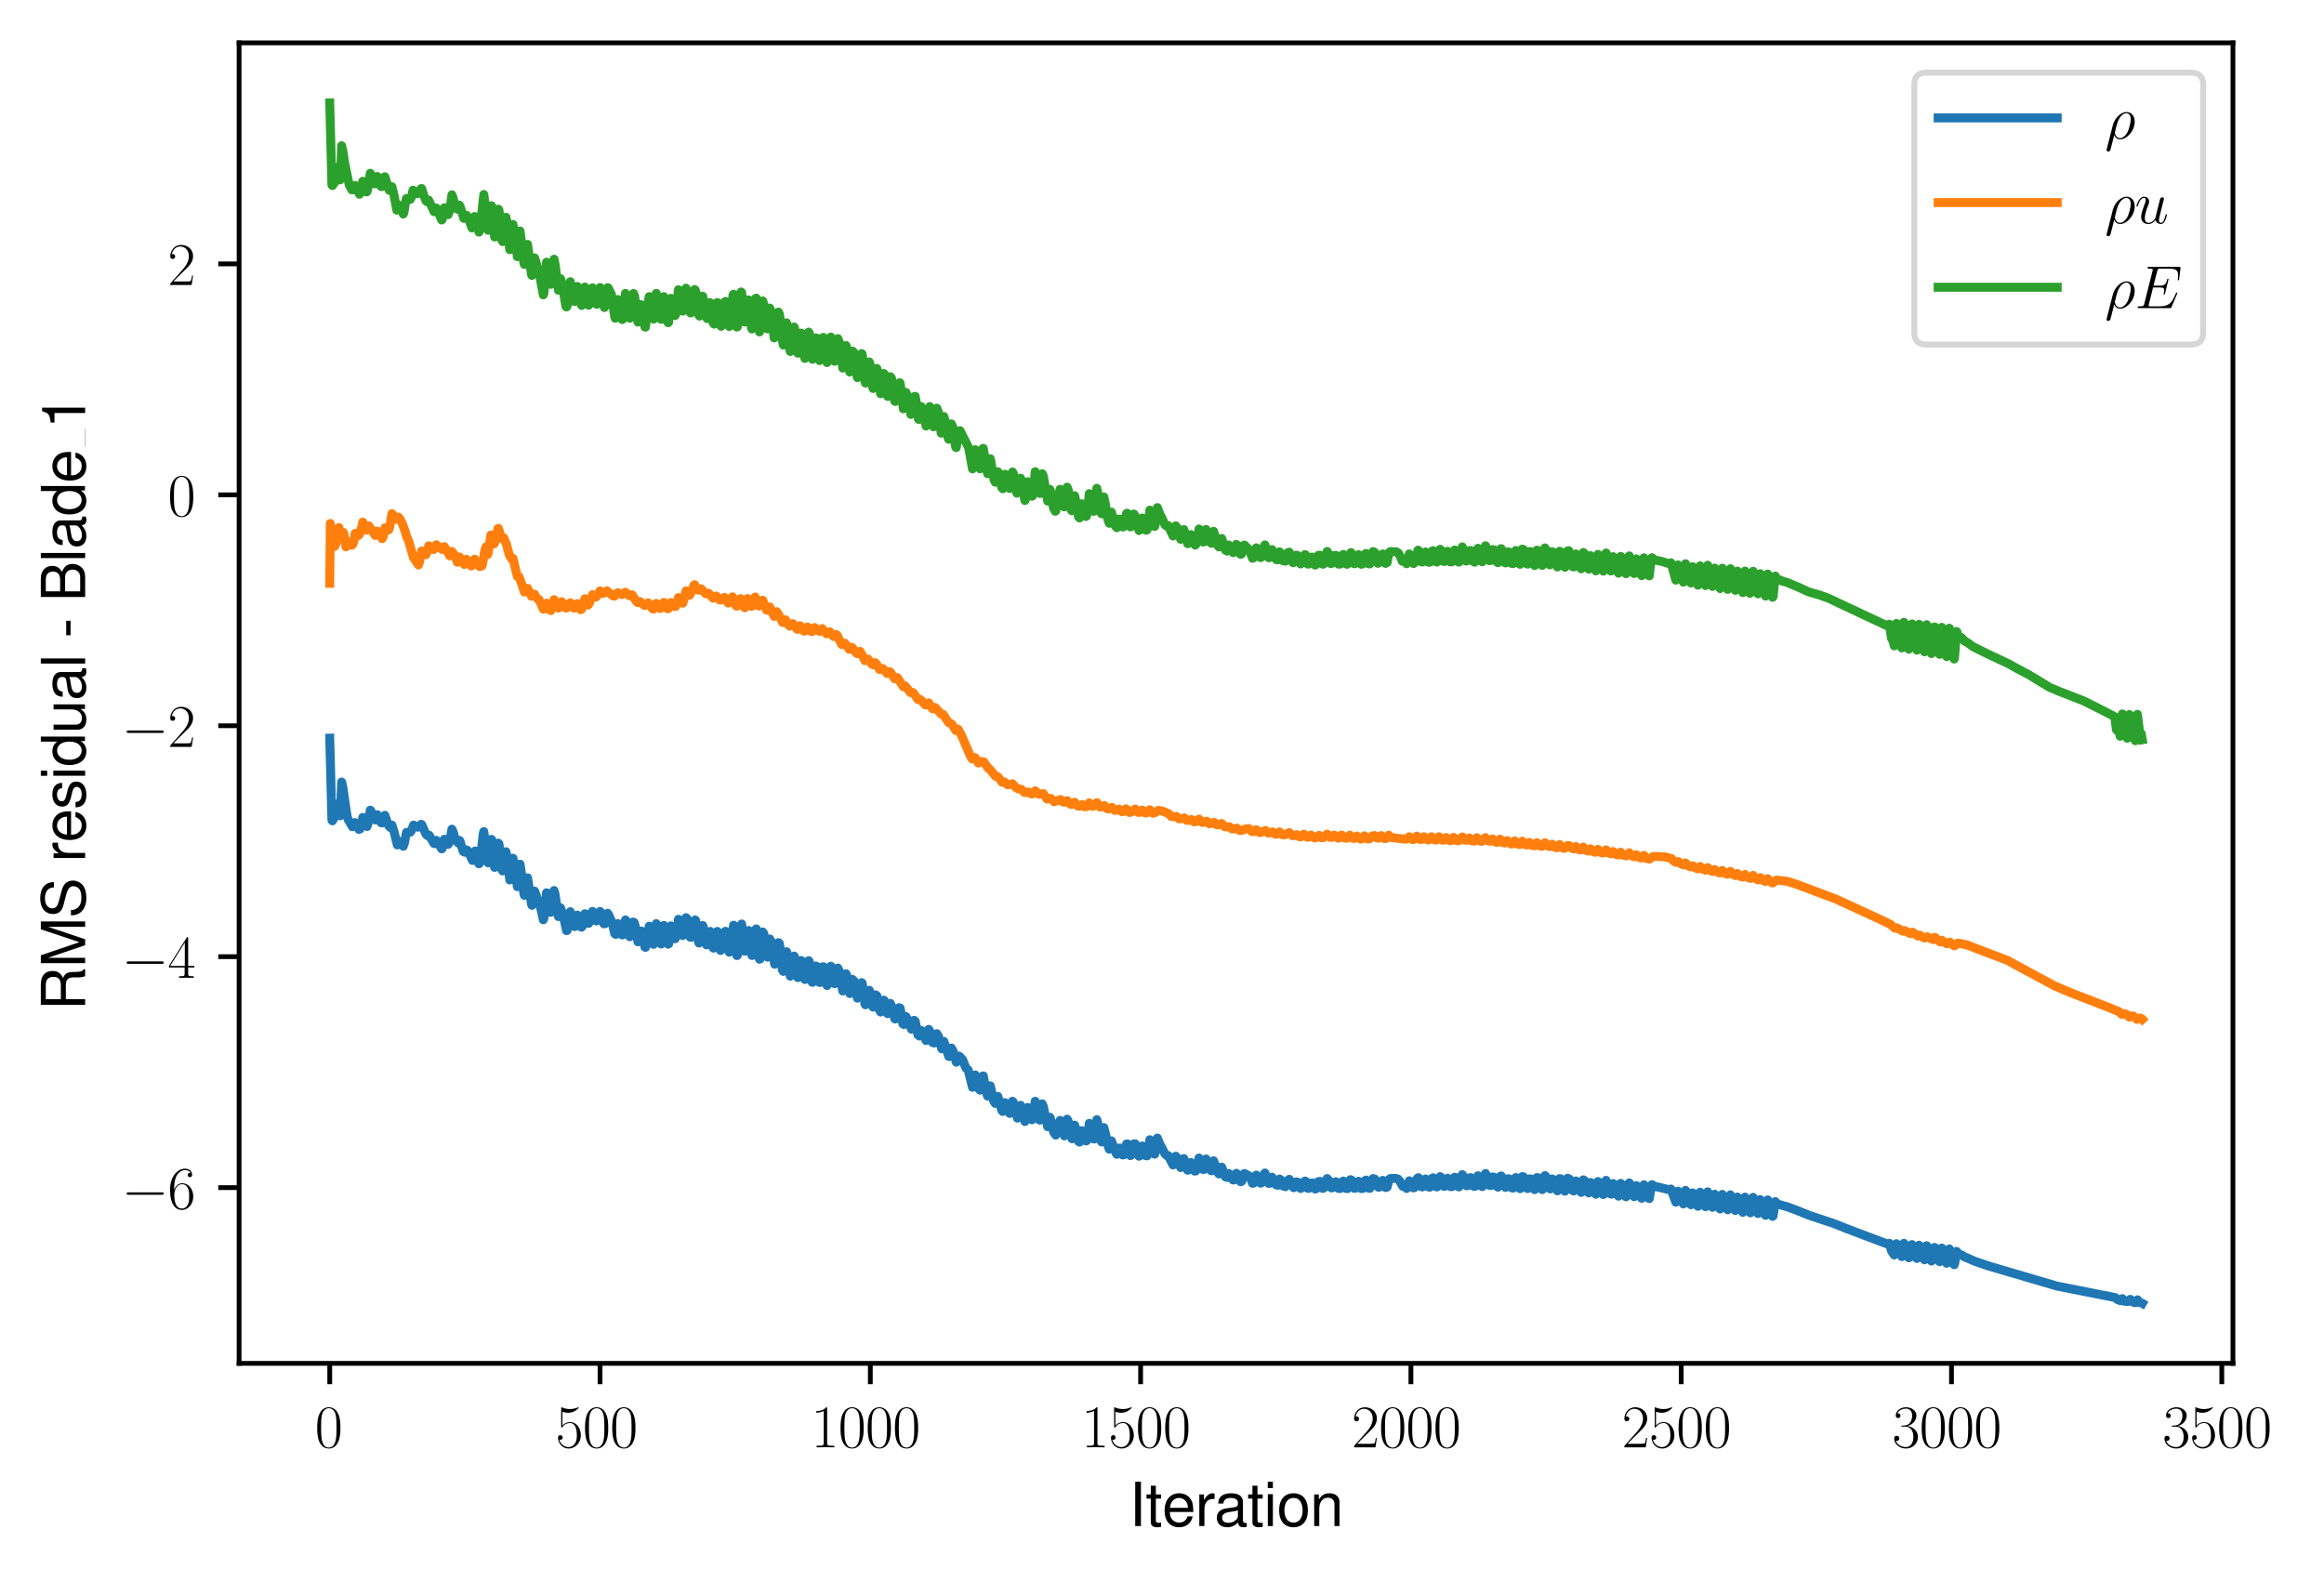 <?xml version="1.0" encoding="utf-8" standalone="no"?>
<!DOCTYPE svg PUBLIC "-//W3C//DTD SVG 1.1//EN"
  "http://www.w3.org/Graphics/SVG/1.1/DTD/svg11.dtd">
<svg xmlns:xlink="http://www.w3.org/1999/xlink" width="390.239pt" height="265.601pt" viewBox="0 0 390.239 265.601" xmlns="http://www.w3.org/2000/svg" version="1.1">
 <defs>
  <style type="text/css">*{stroke-linejoin: round; stroke-linecap: butt}</style>
 </defs>
 <g id="figure_1">
  <g id="patch_1">
   <path d="M 0 265.601 
L 390.239 265.601 
L 390.239 0 
L 0 0 
z
" style="fill: #ffffff"/>
  </g>
  <g id="axes_1">
   <g id="patch_2">
    <path d="M 40.15 228.96 
L 374.95 228.96 
L 374.95 7.2 
L 40.15 7.2 
z
" style="fill: #ffffff"/>
   </g>
   <g id="matplotlib.axis_1">
    <g id="xtick_1">
     <g id="line2d_1">
      <defs>
       <path id="m939a64146b" d="M 0 0 
L 0 3.5 
" style="stroke: #000000; stroke-width: 0.8"/>
      </defs>
      <g>
       <use xlink:href="#m939a64146b" x="55.369" y="228.96" style="stroke: #000000; stroke-width: 0.8"/>
      </g>
     </g>
     <g id="text_1">
      <!-- $\mathdefault{0}$ -->
      <g transform="translate(52.878 243.058) scale(0.1 -0.1)">
       <defs>
        <path id="CMR17-30" d="M 2688 2038 
C 2688 2430 2682 3099 2413 3613 
C 2176 4063 1798 4224 1466 4224 
C 1158 4224 768 4082 525 3620 
C 269 3137 243 2539 243 2038 
C 243 1671 250 1112 448 623 
C 723 -39 1216 -128 1466 -128 
C 1760 -128 2208 -7 2470 604 
C 2662 1048 2688 1568 2688 2038 
z
M 1466 -26 
C 1056 -26 813 328 723 816 
C 653 1196 653 1749 653 2109 
C 653 2604 653 3015 736 3407 
C 858 3954 1216 4121 1466 4121 
C 1728 4121 2067 3947 2189 3420 
C 2272 3054 2278 2623 2278 2109 
C 2278 1691 2278 1176 2202 797 
C 2067 96 1690 -26 1466 -26 
z
" transform="scale(0.016)"/>
       </defs>
       <use xlink:href="#CMR17-30" transform="scale(0.996)"/>
      </g>
     </g>
    </g>
    <g id="xtick_2">
     <g id="line2d_2">
      <g>
       <use xlink:href="#m939a64146b" x="100.755" y="228.96" style="stroke: #000000; stroke-width: 0.8"/>
      </g>
     </g>
     <g id="text_2">
      <!-- $\mathdefault{500}$ -->
      <g transform="translate(93.283 243.058) scale(0.1 -0.1)">
       <defs>
        <path id="CMR17-35" d="M 730 3750 
C 794 3724 1056 3641 1325 3641 
C 1920 3641 2246 3961 2432 4140 
C 2432 4191 2432 4224 2394 4224 
C 2387 4224 2374 4224 2323 4198 
C 2099 4102 1837 4032 1517 4032 
C 1325 4032 1037 4055 723 4191 
C 653 4224 640 4224 634 4224 
C 602 4224 595 4217 595 4090 
L 595 2231 
C 595 2113 595 2080 659 2080 
C 691 2080 704 2093 736 2139 
C 941 2435 1222 2560 1542 2560 
C 1766 2560 2246 2415 2246 1293 
C 2246 1087 2246 716 2054 422 
C 1894 159 1645 25 1370 25 
C 947 25 518 319 403 812 
C 429 806 480 793 506 793 
C 589 793 749 838 749 1036 
C 749 1209 627 1280 506 1280 
C 358 1280 262 1190 262 1011 
C 262 454 704 -128 1382 -128 
C 2042 -128 2669 441 2669 1267 
C 2669 2054 2170 2662 1549 2662 
C 1222 2662 947 2540 730 2304 
L 730 3750 
z
" transform="scale(0.016)"/>
       </defs>
       <use xlink:href="#CMR17-35" transform="scale(0.996)"/>
       <use xlink:href="#CMR17-30" transform="translate(45.69 0) scale(0.996)"/>
       <use xlink:href="#CMR17-30" transform="translate(91.381 0) scale(0.996)"/>
      </g>
     </g>
    </g>
    <g id="xtick_3">
     <g id="line2d_3">
      <g>
       <use xlink:href="#m939a64146b" x="146.142" y="228.96" style="stroke: #000000; stroke-width: 0.8"/>
      </g>
     </g>
     <g id="text_3">
      <!-- $\mathdefault{1000}$ -->
      <g transform="translate(136.179 243.058) scale(0.1 -0.1)">
       <defs>
        <path id="CMR17-31" d="M 1702 4083 
C 1702 4217 1696 4224 1606 4224 
C 1357 3927 979 3833 621 3820 
C 602 3820 570 3820 563 3808 
C 557 3795 557 3782 557 3648 
C 755 3648 1088 3686 1344 3839 
L 1344 467 
C 1344 243 1331 166 781 166 
L 589 166 
L 589 0 
C 896 6 1216 12 1523 12 
C 1830 12 2150 6 2458 0 
L 2458 166 
L 2266 166 
C 1715 166 1702 236 1702 467 
L 1702 4083 
z
" transform="scale(0.016)"/>
       </defs>
       <use xlink:href="#CMR17-31" transform="scale(0.996)"/>
       <use xlink:href="#CMR17-30" transform="translate(45.69 0) scale(0.996)"/>
       <use xlink:href="#CMR17-30" transform="translate(91.381 0) scale(0.996)"/>
       <use xlink:href="#CMR17-30" transform="translate(137.071 0) scale(0.996)"/>
      </g>
     </g>
    </g>
    <g id="xtick_4">
     <g id="line2d_4">
      <g>
       <use xlink:href="#m939a64146b" x="191.529" y="228.96" style="stroke: #000000; stroke-width: 0.8"/>
      </g>
     </g>
     <g id="text_4">
      <!-- $\mathdefault{1500}$ -->
      <g transform="translate(181.566 243.058) scale(0.1 -0.1)">
       <use xlink:href="#CMR17-31" transform="scale(0.996)"/>
       <use xlink:href="#CMR17-35" transform="translate(45.69 0) scale(0.996)"/>
       <use xlink:href="#CMR17-30" transform="translate(91.381 0) scale(0.996)"/>
       <use xlink:href="#CMR17-30" transform="translate(137.071 0) scale(0.996)"/>
      </g>
     </g>
    </g>
    <g id="xtick_5">
     <g id="line2d_5">
      <g>
       <use xlink:href="#m939a64146b" x="236.916" y="228.96" style="stroke: #000000; stroke-width: 0.8"/>
      </g>
     </g>
     <g id="text_5">
      <!-- $\mathdefault{2000}$ -->
      <g transform="translate(226.953 243.058) scale(0.1 -0.1)">
       <defs>
        <path id="CMR17-32" d="M 2669 990 
L 2554 990 
C 2490 537 2438 460 2413 422 
C 2381 371 1920 371 1830 371 
L 602 371 
C 832 620 1280 1073 1824 1596 
C 2214 1966 2669 2400 2669 3033 
C 2669 3788 2067 4224 1395 4224 
C 691 4224 262 3603 262 3027 
C 262 2777 448 2745 525 2745 
C 589 2745 781 2783 781 3007 
C 781 3206 614 3264 525 3264 
C 486 3264 448 3257 422 3244 
C 544 3788 915 4057 1306 4057 
C 1862 4057 2227 3616 2227 3033 
C 2227 2477 1901 1998 1536 1583 
L 262 147 
L 262 0 
L 2515 0 
L 2669 990 
z
" transform="scale(0.016)"/>
       </defs>
       <use xlink:href="#CMR17-32" transform="scale(0.996)"/>
       <use xlink:href="#CMR17-30" transform="translate(45.69 0) scale(0.996)"/>
       <use xlink:href="#CMR17-30" transform="translate(91.381 0) scale(0.996)"/>
       <use xlink:href="#CMR17-30" transform="translate(137.071 0) scale(0.996)"/>
      </g>
     </g>
    </g>
    <g id="xtick_6">
     <g id="line2d_6">
      <g>
       <use xlink:href="#m939a64146b" x="282.302" y="228.96" style="stroke: #000000; stroke-width: 0.8"/>
      </g>
     </g>
     <g id="text_6">
      <!-- $\mathdefault{2500}$ -->
      <g transform="translate(272.34 243.058) scale(0.1 -0.1)">
       <use xlink:href="#CMR17-32" transform="scale(0.996)"/>
       <use xlink:href="#CMR17-35" transform="translate(45.69 0) scale(0.996)"/>
       <use xlink:href="#CMR17-30" transform="translate(91.381 0) scale(0.996)"/>
       <use xlink:href="#CMR17-30" transform="translate(137.071 0) scale(0.996)"/>
      </g>
     </g>
    </g>
    <g id="xtick_7">
     <g id="line2d_7">
      <g>
       <use xlink:href="#m939a64146b" x="327.689" y="228.96" style="stroke: #000000; stroke-width: 0.8"/>
      </g>
     </g>
     <g id="text_7">
      <!-- $\mathdefault{3000}$ -->
      <g transform="translate(317.726 243.058) scale(0.1 -0.1)">
       <defs>
        <path id="CMR17-33" d="M 1414 2176 
C 1984 2176 2234 1673 2234 1094 
C 2234 322 1824 25 1453 25 
C 1114 25 563 193 390 691 
C 422 678 454 678 486 678 
C 640 678 755 780 755 947 
C 755 1132 614 1216 486 1216 
C 378 1216 211 1164 211 927 
C 211 335 787 -128 1466 -128 
C 2176 -128 2720 432 2720 1087 
C 2720 1718 2208 2176 1600 2246 
C 2086 2347 2554 2776 2554 3353 
C 2554 3856 2048 4224 1472 4224 
C 890 4224 378 3862 378 3347 
C 378 3123 544 3084 627 3084 
C 762 3084 877 3167 877 3334 
C 877 3500 762 3584 627 3584 
C 602 3584 570 3584 544 3571 
C 730 3999 1235 4076 1459 4076 
C 1683 4076 2106 3966 2106 3347 
C 2106 3167 2080 2851 1862 2574 
C 1670 2329 1453 2316 1242 2297 
C 1210 2297 1062 2284 1037 2284 
C 992 2278 966 2272 966 2227 
C 966 2182 973 2176 1101 2176 
L 1414 2176 
z
" transform="scale(0.016)"/>
       </defs>
       <use xlink:href="#CMR17-33" transform="scale(0.996)"/>
       <use xlink:href="#CMR17-30" transform="translate(45.69 0) scale(0.996)"/>
       <use xlink:href="#CMR17-30" transform="translate(91.381 0) scale(0.996)"/>
       <use xlink:href="#CMR17-30" transform="translate(137.071 0) scale(0.996)"/>
      </g>
     </g>
    </g>
    <g id="xtick_8">
     <g id="line2d_8">
      <g>
       <use xlink:href="#m939a64146b" x="373.076" y="228.96" style="stroke: #000000; stroke-width: 0.8"/>
      </g>
     </g>
     <g id="text_8">
      <!-- $\mathdefault{3500}$ -->
      <g transform="translate(363.113 243.058) scale(0.1 -0.1)">
       <use xlink:href="#CMR17-33" transform="scale(0.996)"/>
       <use xlink:href="#CMR17-35" transform="translate(45.69 0) scale(0.996)"/>
       <use xlink:href="#CMR17-30" transform="translate(91.381 0) scale(0.996)"/>
       <use xlink:href="#CMR17-30" transform="translate(137.071 0) scale(0.996)"/>
      </g>
     </g>
    </g>
    <g id="text_9">
     <!-- Iteration -->
     <g transform="translate(189.603 256.279) scale(0.1 -0.1)">
      <defs>
       <path id="NimbusSanL-Regu-49" d="M 1242 4672 
L 640 4672 
L 640 0 
L 1242 0 
L 1242 4672 
z
" transform="scale(0.016)"/>
       <path id="NimbusSanL-Regu-74" d="M 1626 3328 
L 1075 3328 
L 1075 4249 
L 544 4249 
L 544 3328 
L 90 3328 
L 90 2892 
L 544 2892 
L 544 402 
C 544 64 774 -128 1190 -128 
C 1318 -128 1446 -116 1626 -84 
L 1626 364 
C 1555 345 1472 339 1370 339 
C 1139 339 1075 402 1075 634 
L 1075 2892 
L 1626 2892 
L 1626 3328 
z
" transform="scale(0.016)"/>
       <path id="NimbusSanL-Regu-65" d="M 3283 1484 
C 3283 1998 3245 2311 3149 2565 
C 2931 3123 2419 3456 1792 3456 
C 858 3456 256 2734 256 1619 
C 256 545 838 -128 1779 -128 
C 2547 -128 3078 307 3213 1018 
L 2675 1018 
C 2528 588 2227 364 1798 364 
C 1459 364 1171 514 992 787 
C 864 974 819 1161 813 1484 
L 3283 1484 
z
M 826 1920 
C 870 2552 1248 2963 1786 2963 
C 2310 2963 2714 2519 2714 1959 
C 2714 1946 2714 1933 2707 1920 
L 826 1920 
z
" transform="scale(0.016)"/>
       <path id="NimbusSanL-Regu-72" d="M 442 3328 
L 442 0 
L 979 0 
L 979 1727 
C 979 2203 1101 2514 1357 2698 
C 1523 2819 1683 2857 2054 2863 
L 2054 3404 
C 1965 3449 1920 3456 1850 3456 
C 1504 3456 1242 3251 934 2750 
L 934 3328 
L 442 3328 
z
" transform="scale(0.016)"/>
       <path id="NimbusSanL-Regu-61" d="M 3424 332 
C 3366 320 3341 320 3309 320 
C 3123 320 3021 415 3021 581 
L 3021 2542 
C 3021 3135 2586 3456 1760 3456 
C 1274 3456 870 3315 646 3065 
C 493 2893 429 2702 416 2370 
L 954 2370 
C 998 2778 1242 2963 1741 2963 
C 2221 2963 2490 2784 2490 2466 
L 2490 2326 
C 2490 2103 2355 2007 1933 1956 
C 1178 1861 1062 1835 858 1753 
C 467 1593 269 1294 269 861 
C 269 256 691 -128 1370 -128 
C 1792 -128 2131 19 2509 364 
C 2547 25 2714 -128 3059 -128 
C 3168 -128 3251 -116 3424 -71 
L 3424 332 
z
M 2490 1071 
C 2490 893 2438 785 2278 638 
C 2061 441 1798 339 1485 339 
C 1069 339 826 536 826 874 
C 826 1224 1062 1402 1632 1485 
C 2195 1562 2310 1587 2490 1670 
L 2490 1071 
z
" transform="scale(0.016)"/>
       <path id="NimbusSanL-Regu-69" d="M 960 3358 
L 429 3358 
L 429 0 
L 960 0 
L 960 3358 
z
M 960 4672 
L 422 4672 
L 422 3999 
L 960 3999 
L 960 4672 
z
" transform="scale(0.016)"/>
       <path id="NimbusSanL-Regu-6f" d="M 1741 3456 
C 800 3456 230 2784 230 1663 
C 230 543 794 -128 1747 -128 
C 2688 -128 3264 543 3264 1638 
C 3264 2791 2707 3456 1741 3456 
z
M 1747 2963 
C 2349 2963 2707 2472 2707 1644 
C 2707 861 2336 364 1747 364 
C 1152 364 787 855 787 1663 
C 787 2466 1152 2963 1747 2963 
z
" transform="scale(0.016)"/>
       <path id="NimbusSanL-Regu-6e" d="M 448 3328 
L 448 0 
L 986 0 
L 986 1835 
C 986 2539 1344 2988 1894 2988 
C 2317 2988 2586 2732 2586 2328 
L 2586 0 
L 3117 0 
L 3117 2539 
C 3117 3097 2701 3456 2054 3456 
C 1555 3456 1235 3263 941 2796 
L 941 3328 
L 448 3328 
z
" transform="scale(0.016)"/>
      </defs>
      <use xlink:href="#NimbusSanL-Regu-49" transform="scale(0.996)"/>
      <use xlink:href="#NimbusSanL-Regu-74" transform="translate(27.695 0) scale(0.996)"/>
      <use xlink:href="#NimbusSanL-Regu-65" transform="translate(55.39 0) scale(0.996)"/>
      <use xlink:href="#NimbusSanL-Regu-72" transform="translate(110.782 0) scale(0.996)"/>
      <use xlink:href="#NimbusSanL-Regu-61" transform="translate(142.961 0) scale(0.996)"/>
      <use xlink:href="#NimbusSanL-Regu-74" transform="translate(198.353 0) scale(0.996)"/>
      <use xlink:href="#NimbusSanL-Regu-69" transform="translate(226.048 0) scale(0.996)"/>
      <use xlink:href="#NimbusSanL-Regu-6f" transform="translate(248.165 0) scale(0.996)"/>
      <use xlink:href="#NimbusSanL-Regu-6e" transform="translate(303.556 0) scale(0.996)"/>
     </g>
    </g>
   </g>
   <g id="matplotlib.axis_2">
    <g id="ytick_1">
     <g id="line2d_9">
      <defs>
       <path id="m9b3c544371" d="M 0 0 
L -3.5 0 
" style="stroke: #000000; stroke-width: 0.8"/>
      </defs>
      <g>
       <use xlink:href="#m9b3c544371" x="40.15" y="199.444" style="stroke: #000000; stroke-width: 0.8"/>
      </g>
     </g>
     <g id="text_10">
      <!-- $\mathdefault{−6}$ -->
      <g transform="translate(20.42 202.993) scale(0.1 -0.1)">
       <defs>
        <path id="CMSY10-0" d="M 4218 1472 
C 4326 1472 4442 1472 4442 1600 
C 4442 1728 4326 1728 4218 1728 
L 755 1728 
C 646 1728 531 1728 531 1600 
C 531 1472 646 1472 755 1472 
L 4218 1472 
z
" transform="scale(0.016)"/>
        <path id="CMR17-36" d="M 678 2198 
C 678 3712 1395 4076 1811 4076 
C 1946 4076 2272 4049 2400 3782 
C 2298 3782 2106 3782 2106 3558 
C 2106 3385 2246 3328 2336 3328 
C 2394 3328 2566 3353 2566 3571 
C 2566 3987 2246 4224 1805 4224 
C 1043 4224 243 3411 243 2011 
C 243 257 966 -128 1478 -128 
C 2099 -128 2688 431 2688 1295 
C 2688 2101 2170 2688 1517 2688 
C 1126 2688 838 2430 678 1979 
L 678 2198 
z
M 1478 25 
C 691 25 691 1212 691 1450 
C 691 1914 909 2585 1504 2585 
C 1613 2585 1926 2585 2138 2140 
C 2253 1889 2253 1624 2253 1302 
C 2253 954 2253 696 2118 438 
C 1978 173 1773 25 1478 25 
z
" transform="scale(0.016)"/>
       </defs>
       <use xlink:href="#CMSY10-0" transform="scale(0.996)"/>
       <use xlink:href="#CMR17-36" transform="translate(77.487 0) scale(0.996)"/>
      </g>
     </g>
    </g>
    <g id="ytick_2">
     <g id="line2d_10">
      <g>
       <use xlink:href="#m9b3c544371" x="40.15" y="160.661" style="stroke: #000000; stroke-width: 0.8"/>
      </g>
     </g>
     <g id="text_11">
      <!-- $\mathdefault{−4}$ -->
      <g transform="translate(20.42 164.211) scale(0.1 -0.1)">
       <defs>
        <path id="CMR17-34" d="M 2150 4147 
C 2150 4281 2144 4288 2029 4288 
L 128 1254 
L 128 1088 
L 1779 1088 
L 1779 460 
C 1779 230 1766 166 1318 166 
L 1197 166 
L 1197 0 
C 1402 12 1747 12 1965 12 
C 2182 12 2528 12 2733 0 
L 2733 166 
L 2611 166 
C 2163 166 2150 230 2150 460 
L 2150 1088 
L 2803 1088 
L 2803 1254 
L 2150 1254 
L 2150 4147 
z
M 1798 3723 
L 1798 1254 
L 256 1254 
L 1798 3723 
z
" transform="scale(0.016)"/>
       </defs>
       <use xlink:href="#CMSY10-0" transform="scale(0.996)"/>
       <use xlink:href="#CMR17-34" transform="translate(77.487 0) scale(0.996)"/>
      </g>
     </g>
    </g>
    <g id="ytick_3">
     <g id="line2d_11">
      <g>
       <use xlink:href="#m9b3c544371" x="40.15" y="121.879" style="stroke: #000000; stroke-width: 0.8"/>
      </g>
     </g>
     <g id="text_12">
      <!-- $\mathdefault{−2}$ -->
      <g transform="translate(20.42 125.428) scale(0.1 -0.1)">
       <use xlink:href="#CMSY10-0" transform="scale(0.996)"/>
       <use xlink:href="#CMR17-32" transform="translate(77.487 0) scale(0.996)"/>
      </g>
     </g>
    </g>
    <g id="ytick_4">
     <g id="line2d_12">
      <g>
       <use xlink:href="#m9b3c544371" x="40.15" y="83.096" style="stroke: #000000; stroke-width: 0.8"/>
      </g>
     </g>
     <g id="text_13">
      <!-- $\mathdefault{0}$ -->
      <g transform="translate(28.169 86.645) scale(0.1 -0.1)">
       <use xlink:href="#CMR17-30" transform="scale(0.996)"/>
      </g>
     </g>
    </g>
    <g id="ytick_5">
     <g id="line2d_13">
      <g>
       <use xlink:href="#m9b3c544371" x="40.15" y="44.313" style="stroke: #000000; stroke-width: 0.8"/>
      </g>
     </g>
     <g id="text_14">
      <!-- $\mathdefault{2}$ -->
      <g transform="translate(28.169 47.862) scale(0.1 -0.1)">
       <use xlink:href="#CMR17-32" transform="scale(0.996)"/>
      </g>
     </g>
    </g>
    <g id="text_15">
     <!-- RMS residual - Blade_1 -->
     <g transform="translate(14.298 169.701) rotate(-90) scale(0.1 -0.1)">
      <defs>
       <path id="NimbusSanL-Regu-52" d="M 1190 2035 
L 2726 2035 
C 3258 2035 3494 1775 3494 1191 
L 3488 770 
C 3488 478 3539 192 3622 0 
L 4346 0 
L 4346 147 
C 4122 303 4077 471 4064 1101 
C 4058 1879 3936 2111 3430 2329 
C 3955 2585 4166 2907 4166 3432 
C 4166 4230 3661 4672 2746 4672 
L 595 4672 
L 595 0 
L 1190 0 
L 1190 2035 
z
M 1190 2560 
L 1190 4147 
L 2630 4147 
C 2963 4147 3155 4096 3302 3970 
C 3462 3837 3546 3628 3546 3350 
C 3546 2806 3264 2560 2630 2560 
L 1190 2560 
z
" transform="scale(0.016)"/>
       <path id="NimbusSanL-Regu-4d" d="M 2995 0 
L 4307 3915 
L 4307 0 
L 4870 0 
L 4870 4672 
L 4045 4672 
L 2688 602 
L 1306 4672 
L 480 4672 
L 480 0 
L 1043 0 
L 1043 3915 
L 2368 0 
L 2995 0 
z
" transform="scale(0.016)"/>
       <path id="NimbusSanL-Regu-53" d="M 3814 3295 
C 3808 4204 3181 4736 2106 4736 
C 1082 4736 448 4211 448 3372 
C 448 2806 749 2450 1363 2291 
L 2522 1986 
C 3110 1833 3379 1598 3379 1236 
C 3379 988 3245 733 3046 593 
C 2861 466 2566 396 2189 396 
C 1683 396 1338 517 1114 784 
C 941 988 864 1210 870 1496 
L 307 1496 
C 314 1070 397 790 582 536 
C 902 102 1440 -128 2150 -128 
C 2707 -128 3162 0 3462 230 
C 3776 479 3974 892 3974 1293 
C 3974 1865 3616 2284 2982 2456 
L 1811 2768 
C 1248 2920 1043 3098 1043 3454 
C 1043 3925 1459 4236 2086 4236 
C 2829 4236 3245 3899 3251 3295 
L 3814 3295 
z
" transform="scale(0.016)"/>
       <path id="NimbusSanL-Regu-73" d="M 2803 2428 
C 2797 3084 2362 3456 1587 3456 
C 806 3456 301 3052 301 2434 
C 301 1912 570 1663 1363 1472 
L 1862 1351 
C 2234 1262 2381 1129 2381 887 
C 2381 574 2067 364 1600 364 
C 1312 364 1069 447 934 587 
C 851 683 813 778 781 1014 
L 218 1014 
C 243 243 678 -128 1555 -128 
C 2400 -128 2938 288 2938 931 
C 2938 1428 2656 1702 1990 1861 
L 1478 1982 
C 1043 2084 858 2224 858 2459 
C 858 2765 1133 2963 1568 2963 
C 1997 2963 2227 2778 2240 2428 
L 2803 2428 
z
" transform="scale(0.016)"/>
       <path id="NimbusSanL-Regu-64" d="M 3168 4672 
L 2637 4672 
L 2637 2937 
C 2413 3276 2054 3456 1606 3456 
C 736 3456 166 2759 166 1695 
C 166 568 723 -128 1626 -128 
C 2086 -128 2406 44 2694 460 
L 2694 19 
L 3168 19 
L 3168 4672 
z
M 1696 2956 
C 2272 2956 2637 2447 2637 1651 
C 2637 880 2266 371 1702 371 
C 1114 371 723 887 723 1663 
C 723 2440 1114 2956 1696 2956 
z
" transform="scale(0.016)"/>
       <path id="NimbusSanL-Regu-75" d="M 3085 19 
L 3085 3328 
L 2554 3328 
L 2554 1454 
C 2554 780 2195 339 1638 339 
C 1216 339 947 591 947 988 
L 947 3328 
L 416 3328 
L 416 780 
C 416 230 832 -128 1485 -128 
C 1978 -128 2291 44 2605 484 
L 2605 19 
L 3085 19 
z
" transform="scale(0.016)"/>
       <path id="NimbusSanL-Regu-6c" d="M 973 4672 
L 435 4672 
L 435 0 
L 973 0 
L 973 4672 
z
" transform="scale(0.016)"/>
       <path id="NimbusSanL-Regu-2d" d="M 1818 1996 
L 294 1996 
L 294 1536 
L 1818 1536 
L 1818 1996 
z
" transform="scale(0.016)"/>
       <path id="NimbusSanL-Regu-42" d="M 506 0 
L 2611 0 
C 3053 0 3379 121 3629 390 
C 3859 632 3987 961 3987 1321 
C 3987 1878 3731 2214 3136 2444 
C 3558 2643 3782 2994 3782 3476 
C 3782 3821 3654 4127 3411 4345 
C 3168 4569 2848 4672 2400 4672 
L 506 4672 
L 506 0 
z
M 1101 2636 
L 1101 4147 
L 2253 4147 
C 2586 4147 2771 4101 2931 3977 
C 3098 3847 3187 3652 3187 3391 
C 3187 3138 3098 2936 2931 2806 
C 2771 2682 2586 2636 2253 2636 
L 1101 2636 
z
M 1101 524 
L 1101 2112 
L 2554 2112 
C 2842 2112 3034 2042 3174 1890 
C 3315 1745 3392 1542 3392 1315 
C 3392 1093 3315 891 3174 746 
C 3034 594 2842 524 2554 524 
L 1101 524 
z
" transform="scale(0.016)"/>
       <path id="NimbusSanL-Regu-31" d="M 1658 3232 
L 1658 0 
L 2221 0 
L 2221 4537 
L 1850 4537 
C 1651 3840 1523 3744 653 3635 
L 653 3232 
L 1658 3232 
z
" transform="scale(0.016)"/>
      </defs>
      <use xlink:href="#NimbusSanL-Regu-52" transform="scale(0.996)"/>
      <use xlink:href="#NimbusSanL-Regu-4d" transform="translate(71.93 0) scale(0.996)"/>
      <use xlink:href="#NimbusSanL-Regu-53" transform="translate(154.918 0) scale(0.996)"/>
      <use xlink:href="#NimbusSanL-Regu-72" transform="translate(249.064 0) scale(0.996)"/>
      <use xlink:href="#NimbusSanL-Regu-65" transform="translate(282.239 0) scale(0.996)"/>
      <use xlink:href="#NimbusSanL-Regu-73" transform="translate(337.631 0) scale(0.996)"/>
      <use xlink:href="#NimbusSanL-Regu-69" transform="translate(387.444 0) scale(0.996)"/>
      <use xlink:href="#NimbusSanL-Regu-64" transform="translate(409.561 0) scale(0.996)"/>
      <use xlink:href="#NimbusSanL-Regu-75" transform="translate(464.952 0) scale(0.996)"/>
      <use xlink:href="#NimbusSanL-Regu-61" transform="translate(520.344 0) scale(0.996)"/>
      <use xlink:href="#NimbusSanL-Regu-6c" transform="translate(575.736 0) scale(0.996)"/>
      <use xlink:href="#NimbusSanL-Regu-2d" transform="translate(625.547 0) scale(0.996)"/>
      <use xlink:href="#NimbusSanL-Regu-42" transform="translate(686.418 0) scale(0.996)"/>
      <use xlink:href="#NimbusSanL-Regu-6c" transform="translate(752.868 0) scale(0.996)"/>
      <use xlink:href="#NimbusSanL-Regu-61" transform="translate(774.985 0) scale(0.996)"/>
      <use xlink:href="#NimbusSanL-Regu-64" transform="translate(830.376 0) scale(0.996)"/>
      <use xlink:href="#NimbusSanL-Regu-65" transform="translate(885.768 0) scale(0.996)"/>
      <use xlink:href="#NimbusSanL-Regu-31" transform="translate(977.025 0) scale(0.996)"/>
      <path d="M 947.137 0 
L 977.025 0 
L 977.025 0.399 
L 947.137 0.399 
L 947.137 0 
z
"/>
     </g>
    </g>
   </g>
   <g id="line2d_14">
    <path d="M 55.369 123.962 
L 55.732 137.751 
L 55.822 137.847 
L 56.458 136.71 
L 56.912 134.903 
L 57.002 135.513 
L 57.093 137.01 
L 57.184 135.921 
L 57.366 131.334 
L 57.547 132.06 
L 58.273 137.015 
L 58.455 137.62 
L 59.181 138.843 
L 59.363 138.696 
L 59.635 138.142 
L 59.726 138.277 
L 60.27 139.294 
L 60.452 139.223 
L 60.724 138.425 
L 60.906 137.285 
L 60.997 137.443 
L 61.632 138.8 
L 61.813 138.219 
L 62.177 136.056 
L 62.267 136.14 
L 62.449 136.585 
L 62.812 137.643 
L 63.084 137.693 
L 63.266 137.199 
L 63.357 136.818 
L 63.538 137.12 
L 63.992 138.168 
L 64.174 138.204 
L 64.355 137.979 
L 64.537 137.388 
L 64.627 136.916 
L 64.9 137.696 
L 65.263 138.677 
L 65.535 138.968 
L 65.717 138.759 
L 65.808 138.563 
L 66.171 139.694 
L 66.715 141.894 
L 66.897 141.251 
L 66.988 141.331 
L 67.441 141.763 
L 67.714 142.115 
L 67.895 141.604 
L 68.258 139.786 
L 68.622 139.756 
L 68.894 139.751 
L 69.075 139.495 
L 69.438 138.563 
L 69.802 138.77 
L 70.165 138.913 
L 70.346 138.821 
L 70.709 138.43 
L 70.8 138.467 
L 71.072 139.077 
L 71.526 140.098 
L 71.799 140.347 
L 72.071 140.264 
L 72.525 141.081 
L 72.888 141.658 
L 72.979 141.681 
L 73.16 141.371 
L 73.251 141.129 
L 73.342 141.202 
L 73.614 141.588 
L 74.159 142.555 
L 74.249 142.498 
L 74.431 141.977 
L 74.613 140.945 
L 74.703 140.978 
L 74.885 141.2 
L 75.248 141.801 
L 75.43 141.471 
L 75.702 140.287 
L 75.883 139.25 
L 76.065 139.626 
L 76.519 141.177 
L 76.7 141.26 
L 76.973 141.588 
L 77.154 141.131 
L 77.245 141.26 
L 77.517 142.154 
L 77.79 142.993 
L 78.062 143.122 
L 78.243 142.947 
L 78.334 142.72 
L 78.425 142.76 
L 78.607 142.963 
L 79.333 144.501 
L 79.514 144.096 
L 79.787 142.912 
L 79.877 143.002 
L 80.059 143.695 
L 80.331 144.942 
L 80.422 145.062 
L 80.513 144.98 
L 80.694 143.856 
L 81.148 139.973 
L 81.239 139.653 
L 81.784 143.53 
L 81.965 144.905 
L 82.147 143.734 
L 82.51 140.956 
L 82.601 141.051 
L 82.782 142.645 
L 83.054 145.666 
L 83.145 145.52 
L 83.418 143.89 
L 83.69 141.597 
L 83.781 141.698 
L 83.962 142.991 
L 84.235 146.006 
L 84.416 146.263 
L 84.507 145.968 
L 84.87 143.356 
L 84.961 143.035 
L 85.142 143.826 
L 85.596 147.776 
L 85.687 147.739 
L 85.868 146.687 
L 86.141 144.13 
L 86.322 144.989 
L 86.867 148.904 
L 86.958 148.582 
L 87.321 145.129 
L 87.502 146.246 
L 87.956 150.022 
L 88.047 150.36 
L 88.138 150.142 
L 88.501 147.486 
L 88.592 147.418 
L 88.864 149.195 
L 89.227 151.773 
L 89.318 152.037 
L 89.409 151.806 
L 89.681 149.752 
L 89.772 149.652 
L 89.953 150.097 
L 90.407 151.433 
L 90.498 151.493 
L 90.77 152.391 
L 91.224 154.463 
L 91.315 154.288 
L 91.496 153.053 
L 91.769 149.929 
L 91.86 149.971 
L 92.041 150.647 
L 92.404 153.16 
L 92.495 153.222 
L 92.586 152.909 
L 93.04 149.555 
L 93.221 150.268 
L 93.766 153.923 
L 93.857 153.744 
L 94.129 152.462 
L 94.583 153.751 
L 95.127 156.29 
L 95.218 156.265 
L 95.4 155.695 
L 95.763 153.104 
L 95.854 153.417 
L 96.398 155.554 
L 96.489 155.605 
L 96.58 155.505 
L 96.852 154.139 
L 96.943 153.676 
L 97.034 153.763 
L 97.215 154.168 
L 97.578 155.691 
L 97.669 155.703 
L 97.76 155.596 
L 97.941 154.826 
L 98.214 153.442 
L 98.395 153.543 
L 98.577 154.252 
L 98.758 155.041 
L 98.849 155.067 
L 99.031 154.778 
L 99.485 153.053 
L 99.575 153.212 
L 99.848 154.026 
L 100.12 154.655 
L 100.301 154.579 
L 100.483 154.211 
L 100.755 153.058 
L 100.846 153.233 
L 101.118 154.16 
L 101.391 155.134 
L 101.572 155.126 
L 101.754 154.457 
L 102.026 153.37 
L 102.208 153.626 
L 102.843 155.103 
L 103.206 156.776 
L 103.388 156.925 
L 103.569 156.113 
L 103.751 155.101 
L 103.842 155.158 
L 104.023 155.48 
L 104.477 157.015 
L 104.568 156.981 
L 104.749 156.302 
L 105.022 154.49 
L 105.112 154.57 
L 105.294 155.031 
L 105.748 157.315 
L 105.839 157.257 
L 106.02 156.14 
L 106.293 154.847 
L 106.474 154.915 
L 106.656 155.474 
L 107.109 158.165 
L 107.2 158.134 
L 107.654 156.358 
L 107.745 156.384 
L 107.926 157.113 
L 108.29 159.041 
L 108.38 159.099 
L 108.471 158.846 
L 109.016 155.536 
L 109.197 155.772 
L 109.379 156.799 
L 109.651 158.477 
L 109.742 158.591 
L 109.833 158.397 
L 110.196 155.11 
L 110.287 155.231 
L 110.468 155.774 
L 111.013 158.537 
L 111.194 157.261 
L 111.467 155.406 
L 111.739 156.186 
L 112.193 158.567 
L 112.284 158.511 
L 112.465 157.225 
L 112.647 155.482 
L 113.01 156.534 
L 113.282 157.643 
L 113.373 157.652 
L 113.554 157.158 
L 113.917 154.38 
L 114.008 154.566 
L 114.19 154.973 
L 114.644 157.107 
L 114.734 156.94 
L 115.007 155.129 
L 115.188 154.105 
L 115.37 154.276 
L 115.551 155.161 
L 115.915 157.402 
L 116.005 157.421 
L 116.187 156.367 
L 116.459 154.705 
L 116.731 154.492 
L 116.822 154.608 
L 117.004 155.804 
L 117.276 158.188 
L 117.367 158.371 
L 117.458 158.305 
L 117.639 157.091 
L 117.912 155.445 
L 118.002 155.421 
L 118.093 155.649 
L 118.638 158.685 
L 118.728 158.63 
L 118.91 157.486 
L 119.092 156.562 
L 119.273 156.416 
L 119.455 157.46 
L 119.727 159.165 
L 119.818 159.23 
L 119.909 159.118 
L 120.09 158.13 
L 120.362 156.595 
L 120.453 156.417 
L 120.544 156.523 
L 120.726 157.884 
L 120.998 159.622 
L 121.089 159.56 
L 121.27 158.918 
L 121.724 156.468 
L 121.815 156.391 
L 121.906 156.623 
L 122.45 159.906 
L 122.541 159.719 
L 123.176 155.375 
L 123.267 155.635 
L 123.449 157.739 
L 123.721 160.47 
L 123.812 160.455 
L 123.993 158.796 
L 124.356 155.443 
L 124.538 155.17 
L 124.72 156.69 
L 124.992 159.727 
L 125.173 159.735 
L 125.355 158.355 
L 125.627 156.29 
L 125.718 156.265 
L 125.809 156.603 
L 126.263 160.454 
L 126.353 160.458 
L 126.535 159.115 
L 126.898 156.07 
L 126.989 155.992 
L 127.08 156.329 
L 127.534 161.093 
L 127.624 161.059 
L 127.806 159.033 
L 128.078 156.516 
L 128.26 156.78 
L 128.441 158.047 
L 128.714 160.509 
L 128.895 160.746 
L 129.077 159.183 
L 129.258 157.684 
L 129.531 158.17 
L 130.075 161.932 
L 130.257 160.67 
L 130.529 158.584 
L 130.711 158.306 
L 130.801 158.343 
L 130.892 158.509 
L 131.074 160.007 
L 131.346 162.828 
L 131.528 163.135 
L 131.709 161.589 
L 131.981 159.945 
L 132.072 159.825 
L 132.163 160.019 
L 132.708 163.938 
L 132.798 163.791 
L 133.252 160.68 
L 133.343 160.555 
L 133.434 160.756 
L 133.978 164.178 
L 134.069 163.994 
L 134.523 161.302 
L 134.614 161.347 
L 134.795 162.57 
L 135.068 164.308 
L 135.158 164.499 
L 135.249 164.449 
L 135.794 161.337 
L 135.885 161.464 
L 136.066 162.938 
L 136.339 164.911 
L 136.429 164.974 
L 136.52 164.772 
L 136.974 162.216 
L 137.065 162.249 
L 137.246 163.356 
L 137.519 164.943 
L 137.7 165.002 
L 137.882 163.691 
L 138.063 162.384 
L 138.245 162.344 
L 138.336 162.504 
L 138.608 164.471 
L 138.88 165.502 
L 138.971 165.351 
L 139.425 162.326 
L 139.516 162.259 
L 139.606 162.416 
L 140.151 165.194 
L 140.242 164.925 
L 140.605 162.795 
L 140.696 162.569 
L 140.968 163.215 
L 141.513 166.424 
L 141.694 165.16 
L 141.967 163.606 
L 142.057 163.523 
L 142.148 163.691 
L 142.693 166.852 
L 142.783 166.711 
L 143.147 164.479 
L 143.419 164.74 
L 143.964 167.627 
L 144.054 167.42 
L 144.417 165.2 
L 144.69 165.018 
L 144.78 165.12 
L 144.962 166.341 
L 145.234 168.602 
L 145.325 168.748 
L 145.416 168.687 
L 145.688 166.947 
L 145.87 166.37 
L 145.961 166.297 
L 146.051 166.433 
L 146.596 169.126 
L 146.687 168.992 
L 147.05 167.073 
L 147.231 167.206 
L 147.413 168.012 
L 147.685 169.662 
L 147.867 169.953 
L 147.958 169.78 
L 148.321 168.024 
L 148.411 167.956 
L 148.502 168.039 
L 148.684 168.937 
L 148.956 170.14 
L 149.047 170.225 
L 149.138 170.128 
L 149.501 168.505 
L 149.773 169.098 
L 150.227 171.069 
L 150.318 171.139 
L 150.408 171.022 
L 150.953 169.231 
L 151.135 169.28 
L 151.316 170.191 
L 151.589 171.923 
L 151.77 172.055 
L 152.133 170.722 
L 152.224 170.941 
L 152.405 171.179 
L 153.041 172.838 
L 153.495 171.348 
L 153.676 171.496 
L 153.858 172.335 
L 154.13 173.796 
L 154.402 173.988 
L 154.675 173.033 
L 154.766 173.228 
L 154.947 173.424 
L 155.492 174.742 
L 155.583 174.645 
L 155.946 172.867 
L 156.036 172.971 
L 156.218 173.397 
L 156.581 175.064 
L 156.853 175.162 
L 157.307 173.588 
L 157.58 174.029 
L 158.124 176.129 
L 158.487 174.879 
L 159.304 177.407 
L 159.395 177.436 
L 159.758 176.001 
L 159.849 176.174 
L 160.03 176.49 
L 160.575 178.383 
L 160.757 177.841 
L 160.938 177.331 
L 161.12 177.397 
L 161.664 177.996 
L 161.937 178.753 
L 162.209 179.378 
L 162.572 179.679 
L 163.298 182.6 
L 163.48 181.931 
L 163.752 180.518 
L 164.024 181.511 
L 164.388 182.875 
L 164.569 183.083 
L 164.66 182.909 
L 165.023 180.703 
L 165.114 180.681 
L 165.477 182.569 
L 165.749 183.892 
L 165.84 184.077 
L 165.931 184.003 
L 166.294 182.355 
L 166.838 184.837 
L 167.111 185.301 
L 167.202 185.233 
L 167.474 184.173 
L 167.565 184.135 
L 168.2 186.472 
L 168.382 186.656 
L 168.563 186.239 
L 168.745 185.17 
L 168.835 185.227 
L 169.017 185.413 
L 169.562 186.99 
L 169.652 186.832 
L 170.016 184.941 
L 170.106 185.021 
L 170.288 185.433 
L 170.832 187.774 
L 171.014 186.924 
L 171.286 185.824 
L 171.377 185.621 
L 172.103 188.349 
L 172.194 188.196 
L 172.466 186.644 
L 172.557 185.979 
L 173.283 188.044 
L 173.374 188.002 
L 173.556 187.141 
L 173.828 184.941 
L 174.1 186.055 
L 174.554 188.092 
L 174.645 188.104 
L 174.827 186.713 
L 175.008 185.378 
L 175.19 185.802 
L 175.916 189.215 
L 176.007 189.156 
L 176.279 187.623 
L 176.37 187.746 
L 176.914 190.126 
L 177.277 190.622 
L 178.004 188.15 
L 178.276 188.937 
L 178.73 190.754 
L 178.821 190.541 
L 179.184 187.944 
L 179.274 188.058 
L 179.456 188.525 
L 180.001 191.241 
L 180.091 190.98 
L 180.454 188.953 
L 180.727 189.882 
L 181.09 191.671 
L 181.271 191.798 
L 181.362 191.581 
L 181.635 189.875 
L 181.725 190.067 
L 182.088 191.162 
L 182.361 191.612 
L 182.452 191.578 
L 182.633 190.939 
L 182.905 188.643 
L 182.996 188.804 
L 183.178 189.32 
L 183.632 191.261 
L 183.722 191.283 
L 183.904 190.17 
L 184.176 188.025 
L 184.449 189.072 
L 184.902 191.646 
L 184.993 191.779 
L 185.084 191.395 
L 185.356 189.364 
L 185.629 190.378 
L 186.082 192.486 
L 186.264 192.997 
L 186.627 191.585 
L 187.444 193.753 
L 187.535 193.854 
L 187.716 193.312 
L 187.807 192.822 
L 187.898 192.847 
L 188.079 192.793 
L 188.261 193.215 
L 188.533 193.963 
L 188.715 193.93 
L 188.896 193.304 
L 189.169 192.107 
L 189.35 192.114 
L 189.532 192.935 
L 189.804 194.064 
L 189.895 194.037 
L 190.076 193.445 
L 190.349 192.106 
L 190.621 192.088 
L 190.984 193.324 
L 191.257 194.171 
L 191.438 194.07 
L 191.62 193.567 
L 191.801 192.45 
L 191.892 192.617 
L 192.164 193.255 
L 192.437 194.089 
L 192.618 194.106 
L 192.8 193.56 
L 193.072 191.4 
L 193.163 191.602 
L 193.435 192.531 
L 193.707 193.697 
L 193.889 193.825 
L 193.98 193.564 
L 194.343 191.118 
L 194.524 191.563 
L 194.797 192.241 
L 195.069 192.679 
L 195.614 193.779 
L 195.977 194.096 
L 196.158 194.061 
L 196.975 195.643 
L 197.157 195.409 
L 197.429 194.166 
L 197.52 194.285 
L 197.701 194.478 
L 198.246 196.079 
L 198.337 195.981 
L 198.791 194.565 
L 199.154 195.52 
L 199.426 196.52 
L 199.608 196.439 
L 199.789 196.054 
L 199.971 195.22 
L 200.062 195.394 
L 200.334 195.872 
L 200.606 196.678 
L 200.788 196.651 
L 200.969 196.354 
L 201.332 194.467 
L 201.423 194.684 
L 201.695 195.467 
L 201.968 196.381 
L 202.149 196.404 
L 202.24 196.268 
L 202.512 194.633 
L 202.603 194.791 
L 202.785 195.106 
L 203.329 196.57 
L 203.42 196.621 
L 203.511 196.465 
L 203.783 194.94 
L 204.146 195.877 
L 204.419 196.824 
L 204.691 197.153 
L 204.782 197.039 
L 205.054 196.055 
L 205.145 196.004 
L 205.78 197.652 
L 206.143 197.755 
L 206.325 197.067 
L 206.416 197.223 
L 206.688 197.462 
L 207.051 198.162 
L 207.323 198.129 
L 207.505 197.519 
L 207.596 197.041 
L 207.687 197.154 
L 207.868 197.224 
L 208.05 197.782 
L 208.322 198.459 
L 208.504 198.379 
L 208.685 197.834 
L 208.957 197.075 
L 209.774 197.499 
L 210.047 198.016 
L 210.319 198.72 
L 210.501 198.69 
L 210.682 198.504 
L 210.864 197.833 
L 210.954 197.341 
L 211.408 198.142 
L 211.681 198.702 
L 211.862 198.609 
L 212.044 198.025 
L 212.316 197.081 
L 212.407 196.987 
L 212.77 197.881 
L 213.042 198.742 
L 213.315 198.697 
L 213.496 198.089 
L 213.587 197.683 
L 214.041 198.405 
L 214.313 199 
L 214.585 199.055 
L 214.858 198.005 
L 215.039 198.12 
L 215.13 198.174 
L 215.312 198.682 
L 215.493 199.187 
L 215.856 199.291 
L 216.401 198.114 
L 216.492 198.045 
L 217.218 199.459 
L 217.399 199.362 
L 217.581 198.89 
L 217.672 198.468 
L 217.762 198.54 
L 217.944 198.536 
L 218.126 198.974 
L 218.398 199.597 
L 218.67 199.448 
L 219.124 198.34 
L 219.215 198.365 
L 219.396 198.919 
L 219.578 199.555 
L 219.759 199.588 
L 219.941 199.42 
L 220.123 198.676 
L 220.213 198.718 
L 220.395 198.652 
L 220.576 199.019 
L 220.849 199.688 
L 221.121 199.566 
L 221.303 198.919 
L 221.393 198.423 
L 221.484 198.45 
L 221.666 198.391 
L 221.847 198.87 
L 222.12 199.585 
L 222.392 199.44 
L 222.846 197.92 
L 222.936 198.011 
L 223.118 198.228 
L 223.572 199.499 
L 223.753 199.458 
L 223.935 198.977 
L 224.117 198.542 
L 224.298 198.459 
L 224.48 198.895 
L 224.752 199.587 
L 225.024 199.61 
L 225.206 198.966 
L 225.387 198.457 
L 225.569 198.341 
L 225.75 198.864 
L 226.023 199.592 
L 226.295 199.604 
L 226.567 198.471 
L 226.749 198.106 
L 226.931 198.173 
L 227.384 199.555 
L 227.566 199.559 
L 227.657 199.414 
L 227.929 198.524 
L 228.111 198.378 
L 228.292 198.838 
L 228.564 199.605 
L 228.837 199.582 
L 229.018 198.841 
L 229.2 198.288 
L 229.381 198.172 
L 229.563 198.752 
L 229.835 199.549 
L 230.017 199.57 
L 230.108 199.452 
L 230.561 197.918 
L 230.834 197.997 
L 231.015 198.258 
L 231.469 199.388 
L 231.651 199.337 
L 231.832 198.844 
L 232.014 198.342 
L 232.195 198.227 
L 232.377 198.712 
L 232.649 199.435 
L 232.922 199.359 
L 233.103 198.619 
L 233.285 198.033 
L 233.466 197.907 
L 234.374 197.894 
L 234.737 198 
L 235.009 198.292 
L 235.554 199.235 
L 235.826 198.979 
L 236.008 199.322 
L 236.189 199.592 
L 236.553 198.621 
L 236.643 198.295 
L 236.734 198.383 
L 236.916 198.41 
L 237.097 198.892 
L 237.279 199.48 
L 237.46 199.47 
L 237.642 199.317 
L 237.823 198.494 
L 238.005 197.869 
L 238.186 197.774 
L 238.368 198.469 
L 238.55 199.235 
L 238.822 199.338 
L 238.913 199.193 
L 239.276 198.043 
L 239.367 197.99 
L 239.457 198.126 
L 239.82 199.327 
L 240.093 199.373 
L 240.274 198.536 
L 240.456 197.895 
L 240.637 197.793 
L 240.819 198.417 
L 241.091 199.261 
L 241.273 199.336 
L 241.364 199.222 
L 241.817 197.598 
L 241.908 197.648 
L 242.09 198.395 
L 242.271 199.14 
L 242.544 199.244 
L 242.725 198.588 
L 242.907 197.977 
L 243.088 197.866 
L 243.27 198.409 
L 243.542 199.269 
L 243.814 199.282 
L 244.268 197.693 
L 244.359 197.72 
L 244.541 198.398 
L 244.813 199.25 
L 244.994 199.321 
L 245.085 199.173 
L 245.539 197.257 
L 245.811 197.634 
L 246.265 199.132 
L 246.447 199.118 
L 246.628 198.394 
L 246.81 197.791 
L 246.991 197.769 
L 247.173 198.403 
L 247.445 199.22 
L 247.718 199.209 
L 248.172 197.446 
L 248.262 197.511 
L 248.444 198.286 
L 248.716 199.173 
L 248.898 199.284 
L 248.989 199.081 
L 249.442 197.069 
L 249.715 197.535 
L 250.078 199.062 
L 250.35 199.09 
L 250.532 198.257 
L 250.622 197.653 
L 250.713 197.667 
L 250.895 197.717 
L 251.076 198.42 
L 251.349 199.229 
L 251.53 199.366 
L 251.621 199.239 
L 251.984 197.515 
L 252.075 197.485 
L 252.166 197.583 
L 252.801 199.422 
L 252.892 199.184 
L 253.164 197.975 
L 253.346 197.953 
L 253.527 198.577 
L 253.799 199.458 
L 254.072 199.533 
L 254.526 197.751 
L 254.616 197.825 
L 254.798 198.579 
L 255.07 199.492 
L 255.252 199.627 
L 255.343 199.44 
L 255.615 197.596 
L 255.706 197.615 
L 255.797 197.616 
L 255.887 197.749 
L 256.432 199.587 
L 256.523 199.607 
L 256.704 198.674 
L 256.886 197.965 
L 257.067 197.994 
L 257.249 198.694 
L 257.521 199.623 
L 257.703 199.788 
L 257.794 199.662 
L 258.066 197.758 
L 258.157 197.774 
L 258.247 197.774 
L 258.338 197.893 
L 258.974 199.78 
L 259.064 199.528 
L 259.427 197.422 
L 259.609 197.61 
L 259.791 198.283 
L 260.063 199.524 
L 260.335 199.666 
L 260.517 198.632 
L 260.608 197.982 
L 260.698 198.012 
L 260.88 198.139 
L 261.515 199.984 
L 261.606 199.834 
L 261.878 197.921 
L 261.969 197.945 
L 262.06 197.959 
L 262.151 198.099 
L 262.695 199.988 
L 262.786 200.048 
L 262.877 199.773 
L 263.24 197.859 
L 263.512 197.991 
L 263.694 198.462 
L 264.057 199.921 
L 264.238 200.012 
L 264.329 199.926 
L 264.511 198.96 
L 264.602 198.321 
L 264.692 198.372 
L 264.874 198.525 
L 265.509 200.253 
L 265.6 200.071 
L 265.872 198.133 
L 265.963 198.182 
L 266.054 198.231 
L 266.235 198.787 
L 266.508 200.082 
L 266.78 200.337 
L 266.962 199.307 
L 267.052 198.583 
L 267.143 198.62 
L 267.325 198.754 
L 267.96 200.558 
L 268.051 200.43 
L 268.323 198.421 
L 268.414 198.471 
L 268.596 198.683 
L 269.14 200.544 
L 269.231 200.613 
L 269.322 200.333 
L 269.685 198.217 
L 269.957 198.773 
L 270.411 200.49 
L 270.593 200.549 
L 270.865 198.762 
L 271.046 198.893 
L 271.228 199.375 
L 271.591 200.662 
L 271.773 200.887 
L 271.863 200.717 
L 272.136 198.729 
L 272.227 198.803 
L 272.408 199.066 
L 272.953 200.929 
L 273.043 200.984 
L 273.225 199.982 
L 273.407 198.865 
L 273.588 198.645 
L 273.86 199.336 
L 274.224 200.818 
L 274.405 200.964 
L 274.496 200.845 
L 274.768 199.107 
L 274.859 199.207 
L 275.041 199.494 
L 275.585 201.154 
L 275.676 201.238 
L 275.767 201.004 
L 276.039 198.962 
L 276.13 199.071 
L 276.311 199.428 
L 276.765 201.16 
L 276.947 201.294 
L 277.128 200.125 
L 277.31 199.019 
L 277.401 198.944 
L 277.945 199.285 
L 278.308 199.325 
L 280.487 199.85 
L 280.578 199.682 
L 281.395 201.883 
L 281.485 201.783 
L 281.758 200.039 
L 281.849 200.179 
L 282.03 200.522 
L 282.575 202.072 
L 282.665 202.181 
L 282.756 201.922 
L 283.029 199.902 
L 283.301 200.555 
L 283.755 202.144 
L 283.936 202.323 
L 284.118 201.059 
L 284.209 200.322 
L 284.299 200.452 
L 284.481 200.838 
L 284.935 202.32 
L 285.116 202.58 
L 285.207 202.362 
L 285.479 200.214 
L 285.57 200.383 
L 285.752 200.874 
L 286.206 202.437 
L 286.387 202.65 
L 286.569 201.459 
L 286.75 200.143 
L 287.023 200.988 
L 287.386 202.406 
L 287.567 202.755 
L 287.658 202.691 
L 287.93 200.552 
L 288.021 200.728 
L 288.293 201.639 
L 288.566 202.637 
L 288.838 203.036 
L 288.929 202.737 
L 289.201 200.582 
L 289.473 201.397 
L 289.837 202.813 
L 290.109 203.165 
L 290.563 200.656 
L 291.017 202.487 
L 291.289 203.165 
L 291.38 203.295 
L 291.471 203.095 
L 291.743 201.024 
L 291.834 201.238 
L 292.106 202.245 
L 292.378 203.201 
L 292.651 203.6 
L 292.832 202.419 
L 293.014 201.035 
L 293.286 201.905 
L 293.649 203.358 
L 293.921 203.681 
L 294.375 201.077 
L 295.192 203.796 
L 295.283 203.55 
L 295.555 201.44 
L 295.828 202.296 
L 296.191 203.671 
L 296.463 204.096 
L 296.645 202.834 
L 296.826 201.504 
L 297.098 202.442 
L 297.462 203.877 
L 297.643 204.272 
L 297.734 204.208 
L 298.097 201.789 
L 298.188 201.868 
L 298.46 202.304 
L 298.732 202.268 
L 299.005 202.354 
L 299.459 202.49 
L 300.185 202.69 
L 301.819 203.301 
L 303.816 204.104 
L 307.991 205.497 
L 310.079 206.335 
L 317.159 209.004 
L 317.25 208.792 
L 317.613 210.068 
L 318.067 210.751 
L 318.158 210.569 
L 318.43 208.859 
L 318.884 210.488 
L 319.066 210.528 
L 319.338 211.03 
L 319.52 209.839 
L 319.701 208.792 
L 320.155 210.685 
L 320.336 210.763 
L 320.518 211.231 
L 320.609 211.171 
L 320.972 209.048 
L 321.063 209.01 
L 321.426 210.651 
L 321.789 211.216 
L 321.88 211.343 
L 322.061 210.238 
L 322.243 209.118 
L 322.787 211.093 
L 322.878 211.132 
L 323.15 211.568 
L 323.514 209.202 
L 323.967 211.24 
L 324.149 211.349 
L 324.331 211.775 
L 324.421 211.599 
L 324.784 209.507 
L 324.875 209.49 
L 325.238 211.244 
L 325.692 211.882 
L 325.874 210.642 
L 326.055 209.594 
L 326.6 211.679 
L 326.691 211.73 
L 326.872 212.145 
L 326.963 212.081 
L 327.326 209.741 
L 327.78 211.857 
L 327.961 211.982 
L 328.143 212.399 
L 328.234 212.158 
L 328.506 210.148 
L 328.597 210.184 
L 328.869 210.807 
L 329.051 210.781 
L 329.323 210.72 
L 329.868 211.07 
L 330.503 211.334 
L 331.592 211.807 
L 333.862 212.587 
L 345.39 215.979 
L 355.194 217.912 
L 355.557 218.25 
L 356.101 218.444 
L 356.374 218.082 
L 356.737 218.535 
L 357.372 218.564 
L 357.644 218.228 
L 357.735 218.212 
L 358.098 218.631 
L 358.461 218.77 
L 358.643 218.748 
L 358.915 218.284 
L 359.369 218.771 
L 359.641 218.825 
L 359.732 218.88 
L 359.732 218.88 
" clip-path="url(#p1b08314d85)" style="fill: none; stroke: #1f77b4; stroke-width: 1.5; stroke-linecap: square"/>
   </g>
   <g id="line2d_15">
    <path d="M 55.369 97.957 
L 55.459 87.909 
L 55.641 91.357 
L 55.732 90.967 
L 55.913 91.348 
L 56.095 91.783 
L 56.186 91.77 
L 56.367 91.43 
L 56.549 90.682 
L 56.912 88.594 
L 57.002 88.924 
L 57.184 90.165 
L 57.275 90.03 
L 57.456 89.634 
L 57.638 89.397 
L 57.729 89.592 
L 58.092 91.841 
L 58.183 91.739 
L 58.364 90.971 
L 58.455 91.002 
L 58.727 91.196 
L 59.09 91.573 
L 59.272 91.36 
L 59.453 90.703 
L 59.635 89.571 
L 59.726 89.654 
L 60.18 89.939 
L 60.361 89.743 
L 60.815 88.23 
L 60.906 87.672 
L 61.541 89.044 
L 61.632 88.979 
L 61.904 88.304 
L 62.086 88.517 
L 62.54 89.157 
L 62.994 89.919 
L 63.266 89.413 
L 63.357 89.196 
L 63.72 89.68 
L 64.174 90.463 
L 64.355 90.081 
L 64.537 89.322 
L 64.627 88.63 
L 64.718 88.707 
L 65.263 88.995 
L 65.444 88.473 
L 65.808 86.25 
L 65.898 86.351 
L 66.624 87.216 
L 66.897 86.851 
L 67.169 87.148 
L 67.623 88.119 
L 68.077 89.386 
L 68.258 90.05 
L 68.622 90.865 
L 69.075 92.425 
L 69.438 93.68 
L 69.892 94.305 
L 70.255 94.874 
L 70.437 94.398 
L 70.8 92.528 
L 70.891 92.57 
L 71.254 92.839 
L 71.526 93.15 
L 71.708 92.755 
L 71.98 91.651 
L 72.071 91.707 
L 72.525 92.152 
L 72.797 92.286 
L 73.069 91.821 
L 73.251 91.487 
L 74.249 92.272 
L 74.522 91.963 
L 74.613 91.799 
L 75.066 92.539 
L 75.52 93.352 
L 75.793 92.87 
L 75.883 92.609 
L 76.337 93.224 
L 76.791 94.424 
L 77.154 93.529 
L 77.971 94.798 
L 78.243 94.145 
L 78.334 93.929 
L 79.151 95.053 
L 79.333 94.835 
L 79.696 93.911 
L 79.787 94.134 
L 80.15 94.724 
L 80.513 95.142 
L 80.785 95.033 
L 80.876 95.069 
L 80.967 94.961 
L 81.148 93.97 
L 81.33 92.838 
L 81.602 91.832 
L 81.784 92.731 
L 81.874 93.143 
L 81.965 92.922 
L 82.419 89.847 
L 82.51 90.202 
L 82.873 91.217 
L 82.964 91.336 
L 83.054 91.192 
L 83.599 88.762 
L 83.69 88.744 
L 84.235 90.394 
L 84.325 90.47 
L 84.598 90.336 
L 85.052 91.433 
L 85.505 93.186 
L 85.959 93.937 
L 86.141 93.763 
L 86.595 95.717 
L 86.867 96.803 
L 87.139 96.83 
L 87.593 98.047 
L 88.047 99.424 
L 88.229 99.239 
L 88.592 98.788 
L 89.227 100.122 
L 89.409 99.972 
L 89.59 99.766 
L 89.772 99.793 
L 90.044 100.294 
L 90.316 100.617 
L 90.498 100.668 
L 91.224 102.3 
L 91.315 102.249 
L 91.769 101.286 
L 92.132 102.299 
L 92.495 102.538 
L 92.676 101.901 
L 93.04 100.696 
L 93.403 101.599 
L 93.766 102.135 
L 94.31 101.044 
L 94.492 101.297 
L 94.946 102.083 
L 95.127 102.117 
L 95.4 101.668 
L 95.672 101.284 
L 95.763 101.226 
L 96.398 102.136 
L 96.58 101.999 
L 96.943 101.362 
L 97.487 102.393 
L 97.669 102.309 
L 97.941 101.416 
L 98.214 100.546 
L 98.758 101.605 
L 98.94 101.363 
L 99.485 99.861 
L 100.029 100.291 
L 100.211 100.14 
L 100.755 99.23 
L 101.209 99.642 
L 101.482 99.571 
L 101.935 99.227 
L 102.934 100.087 
L 103.206 100.098 
L 103.479 99.75 
L 103.751 99.516 
L 104.386 99.856 
L 104.568 99.779 
L 105.022 99.457 
L 105.657 100.037 
L 105.929 99.908 
L 106.111 99.874 
L 106.293 100.107 
L 106.837 101.002 
L 107.109 101.214 
L 107.473 101.019 
L 107.654 101.167 
L 108.108 101.615 
L 108.29 101.692 
L 108.562 101.421 
L 108.834 101.238 
L 109.106 101.54 
L 109.56 102.238 
L 109.742 102.289 
L 110.014 101.759 
L 110.196 101.33 
L 110.831 102.19 
L 111.013 102.085 
L 111.467 101.166 
L 112.011 102.196 
L 112.193 102.238 
L 112.374 101.965 
L 112.647 101.185 
L 112.737 101.284 
L 113.282 101.861 
L 113.464 101.829 
L 113.736 101.068 
L 113.917 100.357 
L 114.644 101.299 
L 114.825 100.783 
L 115.188 99.23 
L 115.642 99.969 
L 115.824 99.945 
L 116.005 99.585 
L 116.55 98.244 
L 116.641 98.192 
L 117.185 99.072 
L 117.367 99.121 
L 117.73 98.885 
L 117.912 99.064 
L 118.456 99.673 
L 118.638 99.738 
L 119.001 99.63 
L 119.727 100.457 
L 119.909 100.42 
L 120.272 100.095 
L 120.816 100.739 
L 121.089 100.773 
L 121.633 100.321 
L 122.269 101.277 
L 122.45 101.217 
L 122.995 100.221 
L 123.539 101.645 
L 123.721 101.805 
L 123.903 101.457 
L 124.356 100.518 
L 124.901 101.916 
L 125.083 102.065 
L 125.264 101.585 
L 125.537 100.522 
L 126.172 101.826 
L 126.263 101.79 
L 126.807 100.257 
L 126.898 100.526 
L 127.352 101.749 
L 127.443 101.786 
L 127.624 101.434 
L 127.897 100.902 
L 128.078 100.806 
L 128.714 102.46 
L 128.804 102.482 
L 129.258 101.914 
L 129.984 103.514 
L 130.438 102.729 
L 130.62 103.007 
L 131.437 104.554 
L 131.709 104.227 
L 131.891 104.087 
L 132.435 104.973 
L 132.617 105.153 
L 132.798 104.965 
L 133.071 104.738 
L 133.161 104.73 
L 133.706 105.502 
L 133.888 105.7 
L 134.069 105.534 
L 134.342 105.08 
L 134.977 105.975 
L 135.068 106 
L 135.249 105.708 
L 135.522 105.307 
L 135.612 105.304 
L 136.066 105.979 
L 136.339 106.075 
L 136.52 105.83 
L 136.792 105.385 
L 137.246 105.854 
L 137.609 106.029 
L 138.063 105.566 
L 138.789 106.446 
L 139.062 106.26 
L 139.334 106.096 
L 139.969 106.895 
L 140.151 106.902 
L 140.423 106.558 
L 140.605 106.71 
L 140.968 107.531 
L 141.331 108.228 
L 141.513 108.258 
L 141.876 108.006 
L 142.602 109.045 
L 142.783 108.874 
L 142.965 108.691 
L 143.147 108.79 
L 143.782 109.689 
L 143.964 109.762 
L 144.417 109.391 
L 144.69 109.859 
L 145.234 110.951 
L 145.416 110.865 
L 145.688 110.676 
L 145.779 110.693 
L 146.324 111.47 
L 146.596 111.641 
L 146.959 111.28 
L 147.141 111.473 
L 147.685 112.425 
L 147.867 112.373 
L 148.139 112.255 
L 148.23 112.265 
L 148.956 113.101 
L 149.138 112.992 
L 149.41 112.788 
L 149.591 112.977 
L 150.227 114.001 
L 150.681 113.791 
L 150.953 114.196 
L 151.679 115.329 
L 151.952 115.163 
L 152.224 115.469 
L 152.859 116.302 
L 153.132 116.28 
L 153.313 116.298 
L 153.586 116.655 
L 154.13 117.47 
L 154.312 117.481 
L 154.493 117.449 
L 154.766 117.667 
L 155.31 118.345 
L 155.492 118.393 
L 155.946 118.033 
L 156.581 119.032 
L 157.035 118.812 
L 157.58 119.417 
L 158.124 119.985 
L 158.306 119.921 
L 158.578 120.285 
L 159.304 121.369 
L 159.577 121.451 
L 159.849 121.636 
L 160.484 122.677 
L 160.847 122.431 
L 161.301 123.212 
L 161.755 124.19 
L 162.844 126.734 
L 163.208 127.437 
L 163.389 127.382 
L 163.661 127.216 
L 163.752 127.263 
L 164.297 128.147 
L 164.478 128.081 
L 164.751 127.87 
L 165.205 127.949 
L 165.931 129.014 
L 166.112 129.079 
L 167.202 130.394 
L 167.565 130.438 
L 168.291 131.384 
L 168.654 131.32 
L 168.835 131.441 
L 169.199 131.792 
L 169.562 131.733 
L 170.016 131.622 
L 170.56 132.252 
L 170.923 132.457 
L 171.468 132.546 
L 172.013 133.073 
L 172.285 133.099 
L 172.648 133 
L 173.193 133.348 
L 173.465 133.241 
L 173.828 132.808 
L 173.919 132.912 
L 174.463 133.395 
L 175.19 133.271 
L 175.825 134.194 
L 176.097 134.126 
L 176.46 134.081 
L 177.005 134.648 
L 177.368 134.505 
L 178.094 134.273 
L 178.457 134.669 
L 178.73 134.716 
L 179.093 134.525 
L 179.184 134.453 
L 179.728 135.061 
L 180.001 135.089 
L 180.364 134.83 
L 180.454 134.721 
L 180.999 135.374 
L 181.271 135.395 
L 181.725 135.097 
L 182.179 135.501 
L 182.452 135.457 
L 182.815 135.002 
L 182.905 134.827 
L 183.45 135.416 
L 183.722 135.327 
L 184.176 134.791 
L 184.721 135.537 
L 184.902 135.544 
L 185.447 135.28 
L 185.901 135.813 
L 186.173 135.846 
L 186.718 135.598 
L 187.172 136.084 
L 187.444 136.073 
L 187.898 135.871 
L 188.352 136.305 
L 188.624 136.282 
L 188.987 135.948 
L 189.078 135.826 
L 189.623 136.439 
L 189.895 136.387 
L 190.621 135.861 
L 191.075 136.418 
L 191.347 136.434 
L 191.71 136.157 
L 191.801 136.033 
L 192.346 136.548 
L 192.618 136.477 
L 192.981 136.114 
L 193.072 135.976 
L 193.617 136.578 
L 193.889 136.504 
L 194.524 136.085 
L 195.251 136.223 
L 196.249 136.658 
L 196.703 137.135 
L 197.066 137.167 
L 197.52 137.103 
L 197.974 137.516 
L 198.337 137.491 
L 198.882 137.355 
L 199.245 137.751 
L 199.608 137.78 
L 200.062 137.627 
L 200.515 138.016 
L 200.788 137.992 
L 201.242 137.654 
L 201.332 137.555 
L 201.877 138.115 
L 202.149 138.071 
L 202.603 137.901 
L 203.057 138.34 
L 203.329 138.32 
L 203.874 138.086 
L 204.328 138.528 
L 204.691 138.504 
L 205.145 138.299 
L 205.69 138.862 
L 206.053 138.866 
L 206.416 138.826 
L 206.87 139.208 
L 207.233 139.218 
L 207.687 139.077 
L 208.14 139.471 
L 208.504 139.46 
L 209.32 139.164 
L 209.684 139.14 
L 210.228 139.661 
L 210.591 139.646 
L 210.864 139.456 
L 210.954 139.337 
L 211.499 139.817 
L 211.771 139.787 
L 212.498 139.467 
L 212.951 139.898 
L 213.224 139.871 
L 213.678 139.696 
L 214.131 140.091 
L 214.404 140.084 
L 214.767 139.814 
L 214.858 139.706 
L 215.402 140.207 
L 215.765 140.187 
L 216.492 139.812 
L 217.036 140.344 
L 217.399 140.315 
L 217.762 140.164 
L 218.216 140.535 
L 218.489 140.524 
L 218.852 140.211 
L 218.942 140.081 
L 219.487 140.601 
L 219.759 140.593 
L 220.032 140.359 
L 220.123 140.238 
L 220.758 140.725 
L 221.03 140.653 
L 221.484 140.286 
L 221.938 140.695 
L 222.21 140.677 
L 222.483 140.418 
L 222.846 140.081 
L 223.3 140.598 
L 223.572 140.636 
L 223.844 140.456 
L 224.026 140.238 
L 224.661 140.758 
L 224.934 140.677 
L 225.297 140.232 
L 225.387 140.338 
L 225.841 140.759 
L 226.114 140.769 
L 226.386 140.542 
L 226.658 140.243 
L 227.112 140.763 
L 227.384 140.814 
L 227.657 140.631 
L 227.838 140.397 
L 228.474 140.922 
L 228.746 140.843 
L 229.109 140.36 
L 229.2 140.469 
L 229.654 140.9 
L 229.926 140.89 
L 230.198 140.618 
L 230.471 140.364 
L 230.834 140.321 
L 231.197 140.721 
L 231.469 140.768 
L 231.742 140.588 
L 231.923 140.321 
L 232.014 140.423 
L 232.468 140.836 
L 232.74 140.81 
L 233.012 140.529 
L 233.194 140.25 
L 233.557 140.637 
L 235.191 140.847 
L 236.099 140.92 
L 236.553 140.666 
L 236.643 140.511 
L 237.188 140.995 
L 237.46 140.967 
L 237.733 140.694 
L 237.914 140.408 
L 238.459 140.974 
L 238.731 140.964 
L 239.003 140.664 
L 239.094 140.521 
L 239.73 141.055 
L 240.002 141.003 
L 240.365 140.517 
L 240.456 140.628 
L 240.91 141.057 
L 241.182 141.072 
L 241.454 140.807 
L 241.636 140.511 
L 242.18 141.092 
L 242.453 141.084 
L 242.725 140.781 
L 242.816 140.639 
L 243.451 141.196 
L 243.724 141.135 
L 244.087 140.623 
L 244.178 140.739 
L 244.631 141.189 
L 244.904 141.199 
L 245.176 140.915 
L 245.539 140.549 
L 245.993 141.089 
L 246.356 141.131 
L 246.628 140.864 
L 246.719 140.716 
L 247.264 141.251 
L 247.536 141.26 
L 247.808 140.977 
L 247.99 140.687 
L 248.535 141.266 
L 248.807 141.295 
L 249.079 141.026 
L 249.442 140.667 
L 249.896 141.211 
L 250.259 141.283 
L 250.532 141.038 
L 250.622 140.893 
L 251.167 141.437 
L 251.439 141.468 
L 251.712 141.202 
L 251.893 140.922 
L 252.438 141.521 
L 252.71 141.569 
L 252.983 141.299 
L 253.073 141.163 
L 253.709 141.731 
L 253.981 141.712 
L 254.344 141.214 
L 254.435 141.331 
L 254.889 141.781 
L 255.161 141.836 
L 255.433 141.574 
L 255.615 141.271 
L 256.16 141.87 
L 256.432 141.908 
L 256.704 141.611 
L 256.795 141.466 
L 257.34 142.007 
L 257.703 142.023 
L 258.066 141.511 
L 258.157 141.632 
L 258.52 142.041 
L 258.883 142.141 
L 259.155 141.868 
L 259.427 141.523 
L 259.881 142.08 
L 260.244 142.178 
L 260.517 141.907 
L 260.608 141.763 
L 261.152 142.308 
L 261.424 142.372 
L 261.697 142.106 
L 261.878 141.821 
L 262.423 142.412 
L 262.695 142.489 
L 262.968 142.226 
L 263.24 141.986 
L 263.512 142.016 
L 263.875 142.429 
L 264.238 142.565 
L 264.511 142.32 
L 264.602 142.163 
L 265.146 142.698 
L 265.509 142.721 
L 265.872 142.255 
L 265.963 142.384 
L 266.326 142.804 
L 266.689 142.933 
L 266.962 142.678 
L 267.052 142.542 
L 267.597 143.066 
L 267.96 143.12 
L 268.323 142.637 
L 268.414 142.755 
L 268.868 143.195 
L 269.231 143.244 
L 269.685 142.718 
L 269.776 142.851 
L 270.139 143.253 
L 270.502 143.384 
L 270.774 143.142 
L 270.865 143.006 
L 271.41 143.526 
L 271.773 143.577 
L 272.136 143.106 
L 272.227 143.227 
L 272.59 143.624 
L 273.043 143.731 
L 273.588 143.208 
L 274.042 143.736 
L 274.405 143.896 
L 274.677 143.678 
L 274.768 143.535 
L 275.313 144.04 
L 275.676 144.095 
L 276.039 143.648 
L 276.13 143.769 
L 276.493 144.162 
L 276.947 144.28 
L 277.582 143.826 
L 279.488 143.887 
L 280.668 144.19 
L 281.122 144.675 
L 281.485 144.836 
L 281.849 144.692 
L 282.302 145.094 
L 282.665 145.247 
L 282.938 145.041 
L 283.029 144.922 
L 283.573 145.463 
L 283.936 145.593 
L 284.299 145.416 
L 284.753 145.791 
L 285.116 145.914 
L 285.389 145.647 
L 285.479 145.513 
L 286.024 146.02 
L 286.387 146.138 
L 286.66 145.86 
L 286.75 145.706 
L 287.295 146.236 
L 287.567 146.367 
L 287.84 146.155 
L 287.93 146.027 
L 288.566 146.546 
L 288.838 146.611 
L 289.11 146.333 
L 289.201 146.19 
L 289.746 146.703 
L 290.109 146.816 
L 290.563 146.329 
L 290.654 146.451 
L 291.107 146.9 
L 291.38 147.044 
L 291.652 146.837 
L 291.743 146.698 
L 292.378 147.234 
L 292.651 147.291 
L 293.014 146.854 
L 293.104 146.967 
L 293.558 147.405 
L 293.921 147.525 
L 294.375 147.003 
L 294.466 147.132 
L 294.92 147.613 
L 295.192 147.771 
L 295.374 147.652 
L 295.555 147.387 
L 296.191 147.954 
L 296.463 148.011 
L 296.826 147.559 
L 296.917 147.676 
L 297.371 148.127 
L 297.643 148.287 
L 297.825 148.172 
L 298.279 147.797 
L 300.094 148.002 
L 301.728 148.519 
L 308.354 151.016 
L 315.889 154.49 
L 317.432 155.239 
L 318.158 155.878 
L 318.339 155.848 
L 318.521 155.816 
L 319.52 156.381 
L 319.792 156.269 
L 320.79 156.798 
L 321.153 156.543 
L 322.061 157.204 
L 322.334 157.034 
L 322.878 157.385 
L 323.15 157.534 
L 323.332 157.486 
L 323.604 157.309 
L 324.603 157.794 
L 324.875 157.406 
L 325.783 158.2 
L 325.964 158.052 
L 326.055 157.889 
L 326.146 157.943 
L 326.6 158.308 
L 326.872 158.497 
L 327.145 158.406 
L 327.417 158.208 
L 327.871 158.653 
L 328.143 158.843 
L 328.415 158.715 
L 328.778 158.373 
L 330.231 158.667 
L 332.319 159.471 
L 335.496 160.676 
L 337.039 161.261 
L 339.58 162.645 
L 345.027 165.574 
L 347.841 166.77 
L 354.195 169.229 
L 355.829 169.905 
L 356.283 170.361 
L 356.827 170.221 
L 357.1 170.385 
L 357.554 170.813 
L 357.917 170.609 
L 358.189 170.608 
L 358.461 170.823 
L 358.824 171.189 
L 359.369 170.961 
L 359.641 171.081 
L 359.732 171.177 
L 359.732 171.177 
" clip-path="url(#p1b08314d85)" style="fill: none; stroke: #ff7f0e; stroke-width: 1.5; stroke-linecap: square"/>
   </g>
   <g id="line2d_16">
    <path d="M 55.369 17.28 
L 55.732 31.051 
L 55.822 31.166 
L 56.367 30.364 
L 56.912 27.963 
L 57.002 28.642 
L 57.093 30.21 
L 57.184 29.45 
L 57.366 24.475 
L 57.547 25.219 
L 57.91 27.536 
L 58.636 31.052 
L 59.09 31.895 
L 59.272 31.879 
L 59.635 31.139 
L 60.361 32.623 
L 60.543 32.302 
L 60.815 31.145 
L 60.906 30.448 
L 61.269 31.552 
L 61.541 32.23 
L 61.632 32.168 
L 61.813 31.44 
L 62.177 29.098 
L 62.267 29.216 
L 62.449 29.732 
L 62.812 30.864 
L 62.994 30.864 
L 63.175 30.479 
L 63.357 29.637 
L 63.629 30.332 
L 63.992 31.333 
L 64.174 31.329 
L 64.355 30.961 
L 64.627 29.678 
L 64.718 29.923 
L 65.354 31.954 
L 65.535 31.946 
L 65.808 31.362 
L 66.171 32.815 
L 66.624 35.293 
L 66.715 35.229 
L 66.897 34.404 
L 66.988 34.538 
L 67.351 35.143 
L 67.714 35.942 
L 67.805 35.781 
L 68.077 34.085 
L 68.258 33.317 
L 68.622 33.426 
L 68.894 33.484 
L 69.075 33.164 
L 69.348 31.934 
L 69.438 31.977 
L 69.802 32.322 
L 70.074 32.528 
L 70.255 32.458 
L 70.528 31.941 
L 70.709 31.674 
L 70.8 31.662 
L 71.163 32.8 
L 71.526 33.732 
L 71.708 33.885 
L 71.889 33.753 
L 71.98 33.608 
L 72.343 34.373 
L 72.888 35.553 
L 72.979 35.563 
L 73.16 35.195 
L 73.251 34.929 
L 73.523 35.377 
L 74.159 36.948 
L 74.249 36.872 
L 74.431 36.183 
L 74.613 34.887 
L 74.703 34.951 
L 74.885 35.267 
L 75.248 36.052 
L 75.43 35.616 
L 75.702 34.041 
L 75.883 32.716 
L 76.065 33.167 
L 76.519 34.975 
L 76.791 35.085 
L 76.882 35.151 
L 76.973 35.073 
L 77.154 34.449 
L 77.336 34.889 
L 77.88 36.676 
L 78.062 36.657 
L 78.243 36.394 
L 78.334 36.146 
L 78.607 36.522 
L 79.242 38.279 
L 79.424 37.991 
L 79.605 37.137 
L 79.696 36.362 
L 79.787 36.425 
L 79.968 36.952 
L 80.422 38.986 
L 80.513 38.833 
L 80.694 37.554 
L 81.239 32.658 
L 81.965 38.672 
L 82.328 35.477 
L 82.51 34.54 
L 82.601 34.693 
L 82.782 36.414 
L 83.054 39.801 
L 83.145 39.584 
L 83.418 37.553 
L 83.69 35.125 
L 83.781 35.269 
L 83.962 36.739 
L 84.235 40.268 
L 84.416 40.576 
L 84.507 40.088 
L 84.87 36.777 
L 84.961 36.48 
L 85.142 37.432 
L 85.596 41.923 
L 85.687 41.846 
L 85.868 40.534 
L 86.141 37.689 
L 86.322 38.632 
L 86.867 43.106 
L 86.958 42.64 
L 87.321 38.794 
L 87.502 40.104 
L 87.956 44.118 
L 88.047 44.407 
L 88.138 44.121 
L 88.501 41.187 
L 88.592 41.044 
L 88.864 43.123 
L 89.227 46.029 
L 89.318 46.255 
L 89.409 45.872 
L 89.681 43.422 
L 89.772 43.308 
L 89.953 43.852 
L 90.498 45.792 
L 90.77 47.024 
L 91.224 49.522 
L 91.315 49.3 
L 91.496 47.69 
L 91.769 44.03 
L 91.86 44.103 
L 92.041 44.875 
L 92.404 47.689 
L 92.495 47.745 
L 92.586 47.345 
L 93.04 43.526 
L 93.221 44.447 
L 93.766 48.744 
L 93.857 48.486 
L 94.129 46.798 
L 94.492 48.012 
L 94.764 49.942 
L 95.037 51.5 
L 95.127 51.544 
L 95.218 51.433 
L 95.4 50.542 
L 95.763 47.304 
L 96.035 48.764 
L 96.398 50.52 
L 96.489 50.639 
L 96.58 50.502 
L 96.943 48.095 
L 97.034 48.259 
L 97.215 48.873 
L 97.669 51.301 
L 97.76 51.161 
L 98.032 49.202 
L 98.214 48.203 
L 98.395 48.456 
L 98.577 49.598 
L 98.849 51.259 
L 98.94 51.163 
L 99.121 50.41 
L 99.485 48.339 
L 99.757 49.342 
L 100.12 51.043 
L 100.211 51.102 
L 100.301 51.02 
L 100.483 50.255 
L 100.755 48.28 
L 100.846 48.54 
L 101.028 49.289 
L 101.482 51.645 
L 101.572 51.485 
L 101.845 49.297 
L 102.026 48.312 
L 102.117 48.335 
L 102.662 49.41 
L 102.934 51.229 
L 103.206 53.183 
L 103.297 53.448 
L 103.388 53.382 
L 103.751 50.3 
L 103.842 50.455 
L 104.023 51.032 
L 104.477 53.657 
L 104.568 53.605 
L 104.749 52.283 
L 105.022 49.271 
L 105.203 49.664 
L 105.385 50.831 
L 105.748 53.447 
L 105.839 53.245 
L 106.383 49.286 
L 106.565 49.771 
L 106.746 51.142 
L 107.109 54.086 
L 107.2 54 
L 107.563 51.151 
L 107.745 51.22 
L 107.926 52.203 
L 108.29 54.917 
L 108.38 54.942 
L 108.562 53.49 
L 108.925 50.216 
L 109.016 49.813 
L 109.197 50.199 
L 109.379 51.417 
L 109.651 53.407 
L 109.742 53.593 
L 109.833 53.364 
L 110.196 49.267 
L 110.287 49.459 
L 110.468 50.177 
L 111.013 53.628 
L 111.194 51.911 
L 111.467 49.81 
L 111.739 51.058 
L 112.102 54.062 
L 112.193 54.201 
L 112.284 54.107 
L 112.465 52.354 
L 112.647 50.102 
L 113.01 51.548 
L 113.282 52.962 
L 113.373 52.983 
L 113.464 52.819 
L 113.645 51.52 
L 113.917 48.658 
L 114.19 49.51 
L 114.644 52.244 
L 114.734 52.003 
L 115.188 48.398 
L 115.279 48.571 
L 115.461 49.197 
L 115.915 52.53 
L 116.005 52.564 
L 116.096 52.214 
L 116.55 48.87 
L 116.641 48.622 
L 116.731 48.696 
L 116.822 48.885 
L 117.004 50.251 
L 117.276 52.794 
L 117.458 53.083 
L 117.639 51.771 
L 117.912 49.741 
L 118.002 49.751 
L 118.184 50.629 
L 118.547 53.118 
L 118.728 53.496 
L 118.91 52.139 
L 119.092 50.988 
L 119.182 50.801 
L 119.273 50.851 
L 119.455 52.038 
L 119.727 54.178 
L 119.909 54.432 
L 120.09 53.099 
L 120.362 50.988 
L 120.453 50.803 
L 120.544 50.929 
L 120.726 52.455 
L 120.998 54.702 
L 121.089 54.802 
L 121.179 54.631 
L 121.452 52.096 
L 121.724 50.676 
L 121.815 50.615 
L 121.906 50.878 
L 122.45 54.831 
L 122.541 54.522 
L 123.086 49.529 
L 123.176 49.415 
L 123.267 49.733 
L 123.539 53.467 
L 123.721 54.929 
L 123.812 54.906 
L 123.993 52.953 
L 124.356 49.194 
L 124.447 49.031 
L 124.538 49.12 
L 124.72 50.844 
L 124.992 54.062 
L 125.083 54.09 
L 125.173 53.992 
L 125.355 52.401 
L 125.627 50.363 
L 125.718 50.388 
L 125.9 51.704 
L 126.172 55.025 
L 126.263 55.256 
L 126.353 55.159 
L 126.535 53.252 
L 126.807 50.173 
L 126.989 50.073 
L 127.08 50.516 
L 127.534 55.744 
L 127.624 55.39 
L 128.078 50.531 
L 128.169 50.777 
L 128.35 51.558 
L 128.804 55.221 
L 128.895 55.226 
L 129.258 51.734 
L 129.349 51.953 
L 129.531 52.555 
L 129.984 56.755 
L 130.075 56.681 
L 130.711 52.406 
L 130.892 52.768 
L 131.074 54.344 
L 131.346 57.01 
L 131.528 57.945 
L 131.618 57.6 
L 131.981 54.354 
L 132.072 54.213 
L 132.163 54.422 
L 132.345 56.234 
L 132.617 58.708 
L 132.708 59.032 
L 132.798 58.821 
L 133.252 55.03 
L 133.343 54.915 
L 133.434 55.146 
L 133.978 59.319 
L 134.069 59.268 
L 134.523 55.935 
L 134.614 55.994 
L 134.795 57.501 
L 135.068 59.914 
L 135.158 60.194 
L 135.249 60.036 
L 135.794 55.771 
L 135.885 55.914 
L 136.066 57.594 
L 136.339 60.133 
L 136.429 60.337 
L 136.52 60.13 
L 136.974 56.741 
L 137.065 56.763 
L 137.246 58.03 
L 137.519 60.279 
L 137.609 60.557 
L 137.7 60.484 
L 138.154 56.703 
L 138.245 56.658 
L 138.336 56.84 
L 138.517 58.293 
L 138.789 60.593 
L 138.88 60.893 
L 138.971 60.634 
L 139.425 56.709 
L 139.516 56.601 
L 139.606 56.754 
L 139.788 58.257 
L 140.06 60.567 
L 140.151 60.675 
L 140.333 59.032 
L 140.605 57.15 
L 140.696 56.86 
L 140.968 57.552 
L 141.513 61.814 
L 141.694 60.136 
L 141.967 58.124 
L 142.057 58.027 
L 142.148 58.222 
L 142.33 59.772 
L 142.602 62.076 
L 142.693 62.477 
L 142.783 62.241 
L 143.147 58.961 
L 143.419 59.234 
L 143.691 61.681 
L 143.964 63.412 
L 144.054 63.16 
L 144.417 59.838 
L 144.69 59.378 
L 144.78 59.468 
L 144.962 60.857 
L 145.234 64.004 
L 145.325 64.328 
L 145.416 64.224 
L 145.961 60.784 
L 146.051 60.971 
L 146.233 62.452 
L 146.505 64.867 
L 146.596 65.244 
L 146.687 65.039 
L 147.05 61.894 
L 147.231 61.872 
L 147.322 62.134 
L 147.867 66.121 
L 147.958 65.702 
L 148.321 62.825 
L 148.411 62.724 
L 148.502 62.83 
L 148.684 64.074 
L 148.956 66.32 
L 149.047 66.575 
L 149.138 66.335 
L 149.501 63.269 
L 149.682 63.453 
L 149.864 64.43 
L 150.227 67.341 
L 150.318 67.428 
L 150.499 66.214 
L 150.772 64.471 
L 151.044 64.276 
L 151.135 64.309 
L 151.316 65.447 
L 151.679 68.658 
L 151.77 68.599 
L 152.133 65.905 
L 152.496 66.867 
L 152.95 69.603 
L 153.041 69.431 
L 153.495 66.613 
L 153.676 66.561 
L 153.858 67.587 
L 154.221 70.411 
L 154.312 70.443 
L 154.493 69.407 
L 154.675 68.26 
L 155.038 69.176 
L 155.492 71.548 
L 155.583 71.409 
L 156.127 68.269 
L 156.218 68.537 
L 156.763 71.681 
L 156.853 71.344 
L 157.216 68.67 
L 157.307 68.545 
L 157.58 69.204 
L 158.033 72.748 
L 158.124 72.69 
L 158.487 69.942 
L 158.76 70.813 
L 159.213 73.62 
L 159.304 73.77 
L 159.395 73.56 
L 159.758 71.183 
L 160.03 71.772 
L 160.303 73.965 
L 160.484 75.099 
L 160.575 75.16 
L 160.757 73.888 
L 161.029 72.384 
L 161.21 72.333 
L 162.663 75.201 
L 163.298 78.749 
L 163.389 78.536 
L 163.752 75.524 
L 163.843 75.772 
L 164.024 76.522 
L 164.388 78.417 
L 164.569 78.73 
L 164.66 78.369 
L 165.023 75.328 
L 165.114 75.289 
L 165.477 77.534 
L 165.84 79.557 
L 165.931 79.406 
L 166.294 77.042 
L 166.929 80.577 
L 167.111 80.984 
L 167.202 80.856 
L 167.474 79.377 
L 167.565 79.221 
L 168.2 81.879 
L 168.382 82.077 
L 168.563 81.252 
L 168.745 79.633 
L 168.835 79.704 
L 169.017 79.959 
L 169.562 82.043 
L 169.743 81.162 
L 170.016 79.264 
L 170.197 79.593 
L 170.379 80.552 
L 170.742 82.82 
L 170.832 82.778 
L 171.014 81.6 
L 171.196 80.465 
L 171.377 80.305 
L 172.103 84.055 
L 172.194 83.883 
L 172.466 81.811 
L 172.557 80.891 
L 173.283 83.333 
L 173.374 83.277 
L 173.556 82.058 
L 173.828 79.212 
L 174.1 80.555 
L 174.463 82.626 
L 174.645 82.881 
L 174.827 81.136 
L 175.008 79.552 
L 175.19 79.925 
L 175.916 84.153 
L 176.007 84.083 
L 176.279 82.182 
L 176.37 82.318 
L 176.914 85.358 
L 177.096 85.622 
L 177.187 85.859 
L 177.277 85.813 
L 178.004 82.164 
L 178.276 83.169 
L 178.639 85.103 
L 178.73 85.118 
L 178.911 84.124 
L 179.184 81.809 
L 179.365 82.221 
L 179.547 83.217 
L 179.91 85.701 
L 180.001 85.777 
L 180.091 85.455 
L 180.364 83.317 
L 180.454 83.248 
L 180.727 84.51 
L 181.09 86.804 
L 181.271 86.987 
L 181.362 86.707 
L 181.635 84.597 
L 181.725 84.854 
L 182.361 86.733 
L 182.452 86.653 
L 182.633 85.754 
L 182.905 82.899 
L 182.996 83.117 
L 183.268 84.234 
L 183.632 85.87 
L 183.722 85.845 
L 183.904 84.456 
L 184.176 81.999 
L 184.449 83.295 
L 184.902 86.168 
L 184.993 86.288 
L 185.175 84.699 
L 185.356 83.459 
L 185.629 84.76 
L 185.992 87.1 
L 186.264 87.876 
L 186.627 86.005 
L 187.263 88.304 
L 187.535 88.625 
L 187.716 87.788 
L 187.807 87.181 
L 187.898 87.222 
L 188.079 87.184 
L 188.261 87.685 
L 188.533 88.495 
L 188.624 88.489 
L 188.806 88.042 
L 189.169 86.218 
L 189.26 86.183 
L 189.35 86.284 
L 189.532 87.222 
L 189.804 88.481 
L 189.895 88.451 
L 190.076 87.758 
L 190.349 86.323 
L 190.44 86.343 
L 190.803 87.108 
L 191.257 89.096 
L 191.438 88.942 
L 191.62 88.298 
L 191.801 86.991 
L 191.892 87.215 
L 192.164 88.05 
L 192.437 89.05 
L 192.618 88.984 
L 192.8 88.237 
L 193.072 85.666 
L 193.163 85.925 
L 193.435 87.042 
L 193.707 88.328 
L 193.889 88.409 
L 193.98 88.078 
L 194.343 85.239 
L 194.524 85.714 
L 194.797 86.442 
L 195.069 86.919 
L 195.614 88.125 
L 195.886 88.358 
L 196.158 88.257 
L 196.975 90.011 
L 197.157 89.697 
L 197.429 88.303 
L 197.52 88.442 
L 197.701 88.691 
L 198.246 90.567 
L 198.337 90.456 
L 198.791 88.925 
L 199.154 90.121 
L 199.426 91.31 
L 199.608 91.202 
L 199.789 90.733 
L 199.971 89.78 
L 200.697 91.547 
L 200.788 91.469 
L 200.969 91.083 
L 201.332 88.831 
L 201.423 89.099 
L 201.695 90.037 
L 201.968 91.02 
L 202.149 91 
L 202.24 90.834 
L 202.512 88.916 
L 202.603 89.121 
L 202.876 89.869 
L 203.239 91.111 
L 203.42 91.243 
L 203.511 91.042 
L 203.783 89.227 
L 204.146 90.411 
L 204.419 91.529 
L 204.691 91.856 
L 204.782 91.676 
L 205.054 90.465 
L 205.145 90.42 
L 205.78 92.397 
L 206.053 92.544 
L 206.234 92 
L 206.325 91.526 
L 207.051 92.808 
L 207.323 92.716 
L 207.505 91.97 
L 207.596 91.416 
L 207.687 91.541 
L 207.868 91.631 
L 208.05 92.298 
L 208.322 93.093 
L 208.504 93.005 
L 208.685 92.358 
L 208.867 91.597 
L 208.957 91.533 
L 209.865 92.424 
L 210.137 93.276 
L 210.319 93.766 
L 210.501 93.688 
L 210.682 93.443 
L 210.954 92.002 
L 211.045 92.18 
L 211.227 92.4 
L 211.681 93.646 
L 211.771 93.6 
L 211.862 93.511 
L 212.044 92.776 
L 212.316 91.615 
L 212.407 91.507 
L 212.77 92.657 
L 213.042 93.674 
L 213.315 93.569 
L 213.496 92.778 
L 213.587 92.283 
L 213.95 92.858 
L 214.313 93.985 
L 214.585 94.012 
L 214.858 92.665 
L 214.948 92.791 
L 215.13 92.896 
L 215.312 93.558 
L 215.493 94.191 
L 215.856 94.235 
L 216.31 92.777 
L 216.492 92.725 
L 217.127 94.501 
L 217.218 94.461 
L 217.399 94.326 
L 217.581 93.729 
L 217.672 93.223 
L 217.762 93.308 
L 217.944 93.311 
L 218.126 93.892 
L 218.398 94.707 
L 218.67 94.516 
L 219.124 93.132 
L 219.215 93.175 
L 219.396 93.903 
L 219.578 94.723 
L 219.759 94.737 
L 219.85 94.697 
L 220.032 94.114 
L 220.123 93.568 
L 220.213 93.626 
L 220.395 93.553 
L 220.576 94.045 
L 220.849 94.898 
L 221.121 94.714 
L 221.303 93.871 
L 221.393 93.245 
L 221.484 93.288 
L 221.666 93.238 
L 221.847 93.869 
L 222.12 94.756 
L 222.301 94.684 
L 222.392 94.527 
L 222.846 92.604 
L 223.118 93.035 
L 223.481 94.659 
L 223.572 94.632 
L 223.753 94.541 
L 223.935 93.873 
L 224.026 93.302 
L 224.117 93.329 
L 224.298 93.249 
L 224.48 93.839 
L 224.752 94.741 
L 225.024 94.731 
L 225.206 93.869 
L 225.387 93.234 
L 225.569 93.109 
L 225.75 93.8 
L 225.932 94.664 
L 226.204 94.766 
L 226.295 94.68 
L 226.84 92.789 
L 226.931 92.915 
L 227.384 94.668 
L 227.566 94.637 
L 227.747 93.959 
L 227.929 93.309 
L 228.111 93.149 
L 228.292 93.77 
L 228.564 94.763 
L 228.837 94.692 
L 229.018 93.739 
L 229.2 93.064 
L 229.381 92.946 
L 229.563 93.712 
L 229.745 94.648 
L 229.926 94.707 
L 230.017 94.708 
L 230.108 94.546 
L 230.561 92.633 
L 230.834 92.769 
L 231.015 93.12 
L 231.378 94.597 
L 231.651 94.444 
L 231.832 93.768 
L 232.014 93.14 
L 232.195 93.022 
L 232.377 93.671 
L 232.649 94.612 
L 232.922 94.474 
L 233.103 93.481 
L 233.285 92.753 
L 233.466 92.624 
L 234.465 92.668 
L 234.828 92.891 
L 235.1 93.383 
L 235.463 94.259 
L 235.554 94.251 
L 235.826 93.884 
L 236.008 94.339 
L 236.189 94.676 
L 236.553 93.42 
L 236.643 93.022 
L 237.006 93.405 
L 237.369 94.643 
L 237.642 94.342 
L 238.096 92.394 
L 238.186 92.425 
L 238.368 93.321 
L 238.55 94.303 
L 238.822 94.387 
L 238.913 94.18 
L 239.185 92.882 
L 239.367 92.689 
L 239.457 92.875 
L 239.82 94.412 
L 240.093 94.414 
L 240.274 93.335 
L 240.456 92.567 
L 240.637 92.475 
L 240.819 93.285 
L 241 94.257 
L 241.273 94.388 
L 241.364 94.224 
L 241.817 92.247 
L 241.908 92.327 
L 242.09 93.287 
L 242.271 94.229 
L 242.544 94.297 
L 242.725 93.43 
L 242.907 92.688 
L 243.088 92.585 
L 243.27 93.297 
L 243.542 94.377 
L 243.814 94.339 
L 244.268 92.37 
L 244.359 92.422 
L 244.541 93.294 
L 244.722 94.267 
L 244.994 94.4 
L 245.085 94.189 
L 245.539 91.843 
L 245.811 92.359 
L 246.175 94.224 
L 246.447 94.138 
L 246.628 93.169 
L 246.81 92.451 
L 246.991 92.461 
L 247.173 93.289 
L 247.355 94.251 
L 247.627 94.416 
L 247.718 94.256 
L 248.172 92.074 
L 248.262 92.171 
L 248.444 93.16 
L 248.625 94.165 
L 248.898 94.349 
L 248.989 94.063 
L 249.352 91.832 
L 249.442 91.648 
L 249.715 92.262 
L 250.078 94.161 
L 250.35 94.103 
L 250.532 93.013 
L 250.622 92.296 
L 250.713 92.327 
L 250.804 92.316 
L 250.895 92.425 
L 251.076 93.341 
L 251.258 94.287 
L 251.53 94.5 
L 251.621 94.308 
L 251.984 92.157 
L 252.075 92.139 
L 252.166 92.275 
L 252.71 94.5 
L 252.801 94.537 
L 252.983 93.491 
L 253.164 92.694 
L 253.346 92.696 
L 253.527 93.503 
L 253.799 94.609 
L 254.072 94.659 
L 254.526 92.439 
L 254.616 92.547 
L 254.798 93.509 
L 255.07 94.629 
L 255.252 94.769 
L 255.343 94.506 
L 255.615 92.21 
L 255.706 92.251 
L 255.797 92.271 
L 255.887 92.45 
L 256.432 94.722 
L 256.523 94.734 
L 256.704 93.5 
L 256.795 92.638 
L 256.886 92.649 
L 256.977 92.624 
L 257.067 92.719 
L 257.249 93.619 
L 257.521 94.779 
L 257.703 94.966 
L 257.794 94.784 
L 258.066 92.39 
L 258.157 92.429 
L 258.247 92.449 
L 258.338 92.612 
L 258.883 94.891 
L 258.974 94.95 
L 259.064 94.592 
L 259.427 92.011 
L 259.7 92.596 
L 260.154 94.769 
L 260.244 94.863 
L 260.335 94.786 
L 260.608 92.641 
L 260.789 92.732 
L 260.88 92.892 
L 261.515 95.217 
L 261.606 94.994 
L 261.878 92.572 
L 261.969 92.622 
L 262.06 92.658 
L 262.151 92.847 
L 262.695 95.197 
L 262.786 95.261 
L 262.968 94.043 
L 263.24 92.505 
L 263.421 92.475 
L 263.694 93.324 
L 264.057 95.15 
L 264.238 95.216 
L 264.329 95.071 
L 264.602 93.022 
L 264.692 93.102 
L 264.874 93.327 
L 265.419 95.416 
L 265.509 95.519 
L 265.6 95.247 
L 265.872 92.784 
L 265.963 92.864 
L 266.054 92.941 
L 266.235 93.659 
L 266.508 95.292 
L 266.78 95.577 
L 266.962 94.199 
L 267.052 93.306 
L 267.143 93.369 
L 267.325 93.566 
L 267.96 95.873 
L 268.051 95.681 
L 268.323 93.1 
L 268.414 93.185 
L 268.596 93.485 
L 269.14 95.833 
L 269.231 95.912 
L 269.413 94.611 
L 269.685 92.867 
L 269.957 93.618 
L 270.411 95.766 
L 270.502 95.894 
L 270.593 95.801 
L 270.865 93.476 
L 270.956 93.582 
L 271.137 93.901 
L 271.682 96.111 
L 271.773 96.256 
L 271.863 96 
L 272.136 93.435 
L 272.227 93.548 
L 272.408 93.913 
L 272.953 96.279 
L 273.043 96.345 
L 273.225 94.967 
L 273.407 93.585 
L 273.588 93.352 
L 273.86 94.276 
L 274.224 96.166 
L 274.405 96.321 
L 274.496 96.131 
L 274.768 93.856 
L 274.859 94.001 
L 275.041 94.402 
L 275.585 96.564 
L 275.676 96.675 
L 275.767 96.327 
L 276.039 93.672 
L 276.13 93.831 
L 276.311 94.315 
L 276.765 96.541 
L 276.947 96.71 
L 277.128 95.1 
L 277.31 93.73 
L 277.401 93.655 
L 277.854 94.113 
L 278.218 94.107 
L 279.035 94.287 
L 280.487 94.729 
L 280.578 94.516 
L 281.395 97.43 
L 281.485 97.243 
L 281.758 94.865 
L 281.849 95.066 
L 282.03 95.549 
L 282.484 97.417 
L 282.665 97.769 
L 282.756 97.361 
L 283.029 94.67 
L 283.301 95.57 
L 283.755 97.679 
L 283.936 97.912 
L 284.209 95.166 
L 284.299 95.357 
L 284.481 95.896 
L 284.935 97.912 
L 285.116 98.275 
L 285.207 97.929 
L 285.479 95.021 
L 285.752 95.946 
L 286.206 98.049 
L 286.387 98.338 
L 286.569 96.6 
L 286.75 94.92 
L 287.023 96.082 
L 287.386 97.996 
L 287.567 98.478 
L 287.658 98.366 
L 287.93 95.403 
L 288.021 95.655 
L 288.293 96.92 
L 288.566 98.295 
L 288.838 98.843 
L 288.929 98.369 
L 289.201 95.421 
L 289.473 96.555 
L 289.837 98.492 
L 290.109 98.979 
L 290.563 95.502 
L 291.38 99.143 
L 291.471 98.811 
L 291.743 95.909 
L 292.015 97.037 
L 292.378 98.955 
L 292.651 99.522 
L 292.832 97.725 
L 293.014 95.898 
L 293.286 97.114 
L 293.649 99.123 
L 293.831 99.64 
L 293.921 99.571 
L 294.375 95.939 
L 295.192 99.731 
L 295.283 99.314 
L 295.555 96.342 
L 295.828 97.56 
L 296.191 99.508 
L 296.463 100.106 
L 296.645 98.16 
L 296.826 96.399 
L 297.098 97.729 
L 297.462 99.74 
L 297.643 100.314 
L 297.734 100.194 
L 298.097 96.732 
L 298.279 97.087 
L 298.551 97.453 
L 298.914 97.409 
L 299.368 97.624 
L 300.003 97.78 
L 301.909 98.574 
L 303.725 99.41 
L 305.54 99.927 
L 306.902 100.411 
L 316.978 105.14 
L 317.159 105.198 
L 317.25 104.823 
L 317.613 107.198 
L 317.886 107.669 
L 318.067 108.466 
L 318.158 107.988 
L 318.43 104.696 
L 318.884 107.707 
L 318.975 107.682 
L 319.066 107.675 
L 319.338 108.809 
L 319.701 104.5 
L 320.155 107.932 
L 320.246 107.901 
L 320.336 107.965 
L 320.518 109.03 
L 320.609 108.89 
L 320.972 104.83 
L 321.063 104.78 
L 321.517 107.949 
L 321.607 108.014 
L 321.88 109.182 
L 322.061 106.752 
L 322.243 104.845 
L 322.787 108.438 
L 322.878 108.46 
L 323.15 109.463 
L 323.514 104.907 
L 323.967 108.66 
L 324.058 108.648 
L 324.149 108.752 
L 324.331 109.76 
L 324.421 109.323 
L 324.694 105.32 
L 324.875 105.288 
L 325.329 108.749 
L 325.42 108.834 
L 325.692 109.886 
L 326.055 105.351 
L 326.6 109.215 
L 326.691 109.263 
L 326.872 110.267 
L 326.963 110.112 
L 327.326 105.498 
L 327.78 109.493 
L 327.871 109.479 
L 327.961 109.625 
L 328.143 110.677 
L 328.234 110.036 
L 328.506 106.041 
L 328.597 106.108 
L 328.869 107.19 
L 328.96 107.24 
L 329.323 107.045 
L 329.868 107.645 
L 330.322 107.883 
L 331.32 108.61 
L 333.771 109.823 
L 337.311 111.491 
L 338.854 112.35 
L 340.579 113.253 
L 344.119 115.411 
L 345.662 116.064 
L 349.929 117.729 
L 352.924 119.233 
L 354.74 120.173 
L 355.103 120.375 
L 355.375 122.539 
L 355.466 122.65 
L 355.647 122.196 
L 355.738 122.307 
L 356.01 123.644 
L 356.374 119.896 
L 356.737 123.413 
L 357.009 122.644 
L 357.191 123.972 
L 357.281 123.939 
L 357.554 119.997 
L 357.735 120.188 
L 358.098 123.454 
L 358.28 122.942 
L 358.371 123.185 
L 358.552 124.392 
L 358.734 121.903 
L 358.915 119.962 
L 359.369 123.709 
L 359.551 123.202 
L 359.732 124.23 
L 359.732 124.23 
" clip-path="url(#p1b08314d85)" style="fill: none; stroke: #2ca02c; stroke-width: 1.5; stroke-linecap: square"/>
   </g>
   <g id="patch_3">
    <path d="M 40.15 228.96 
L 40.15 7.2 
" style="fill: none; stroke: #000000; stroke-width: 0.8; stroke-linejoin: miter; stroke-linecap: square"/>
   </g>
   <g id="patch_4">
    <path d="M 374.95 228.96 
L 374.95 7.2 
" style="fill: none; stroke: #000000; stroke-width: 0.8; stroke-linejoin: miter; stroke-linecap: square"/>
   </g>
   <g id="patch_5">
    <path d="M 40.15 228.96 
L 374.95 228.96 
" style="fill: none; stroke: #000000; stroke-width: 0.8; stroke-linejoin: miter; stroke-linecap: square"/>
   </g>
   <g id="patch_6">
    <path d="M 40.15 7.2 
L 374.95 7.2 
" style="fill: none; stroke: #000000; stroke-width: 0.8; stroke-linejoin: miter; stroke-linecap: square"/>
   </g>
   <g id="legend_1">
    <g id="patch_7">
     <path d="M 323.445 57.861 
L 367.95 57.861 
Q 369.95 57.861 369.95 55.861 
L 369.95 14.2 
Q 369.95 12.2 367.95 12.2 
L 323.445 12.2 
Q 321.445 12.2 321.445 14.2 
L 321.445 55.861 
Q 321.445 57.861 323.445 57.861 
z
" style="fill: #ffffff; opacity: 0.8; stroke: #cccccc; stroke-linejoin: miter"/>
    </g>
    <g id="line2d_17">
     <path d="M 325.445 19.798 
L 335.445 19.798 
L 345.445 19.798 
" style="fill: none; stroke: #1f77b4; stroke-width: 1.5; stroke-linecap: square"/>
    </g>
    <g id="text_16">
     <!-- $\rho$ -->
     <g transform="translate(353.445 23.298) scale(0.1 -0.1)">
      <defs>
       <path id="CMMI12-1a" d="M 198 -1085 
C 192 -1116 179 -1154 179 -1191 
C 179 -1287 256 -1351 352 -1351 
C 448 -1351 538 -1287 576 -1198 
C 602 -1141 781 -390 986 389 
C 1114 70 1350 -64 1600 -64 
C 2323 -64 3142 830 3142 1794 
C 3142 2477 2726 2816 2285 2816 
C 1722 2816 1037 2234 826 1385 
L 198 -1085 
z
M 1594 64 
C 1158 64 1050 568 1050 645 
C 1050 683 1210 1289 1229 1385 
C 1555 2656 2182 2687 2278 2687 
C 2566 2687 2726 2426 2726 2049 
C 2726 1724 2554 1091 2445 823 
C 2253 383 1920 64 1594 64 
z
" transform="scale(0.016)"/>
      </defs>
      <use xlink:href="#CMMI12-1a" transform="scale(0.996)"/>
     </g>
    </g>
    <g id="line2d_18">
     <path d="M 325.445 34.019 
L 335.445 34.019 
L 345.445 34.019 
" style="fill: none; stroke: #ff7f0e; stroke-width: 1.5; stroke-linecap: square"/>
    </g>
    <g id="text_17">
     <!-- $\rho u$ -->
     <g transform="translate(353.445 37.519) scale(0.1 -0.1)">
      <defs>
       <path id="CMMI12-75" d="M 2182 370 
C 2266 12 2573 -64 2726 -64 
C 2931 -64 3085 70 3187 287 
C 3296 517 3379 893 3379 913 
C 3379 944 3354 970 3315 970 
C 3258 970 3251 938 3226 842 
C 3110 402 2995 64 2739 64 
C 2547 64 2547 274 2547 357 
C 2547 504 2566 568 2630 836 
C 2675 1008 2720 1181 2758 1359 
L 3021 2400 
C 3066 2560 3066 2572 3066 2591 
C 3066 2687 2989 2752 2893 2752 
C 2707 2752 2662 2591 2624 2432 
C 2560 2183 2214 810 2170 587 
C 2163 587 1914 64 1446 64 
C 1114 64 1050 351 1050 587 
C 1050 951 1229 1462 1395 1890 
C 1472 2094 1504 2177 1504 2305 
C 1504 2579 1306 2816 998 2816 
C 410 2816 173 1890 173 1838 
C 173 1813 198 1781 243 1781 
C 301 1781 307 1807 333 1896 
C 486 2445 736 2687 979 2687 
C 1043 2687 1146 2681 1146 2477 
C 1146 2311 1075 2126 979 1883 
C 698 1123 666 881 666 689 
C 666 38 1158 -64 1421 -64 
C 1830 -64 2054 217 2182 370 
z
" transform="scale(0.016)"/>
      </defs>
      <use xlink:href="#CMMI12-1a" transform="scale(0.996)"/>
      <use xlink:href="#CMMI12-75" transform="translate(50.314 0) scale(0.996)"/>
     </g>
    </g>
    <g id="line2d_19">
     <path d="M 325.445 48.239 
L 335.445 48.239 
L 345.445 48.239 
" style="fill: none; stroke: #2ca02c; stroke-width: 1.5; stroke-linecap: square"/>
    </g>
    <g id="text_18">
     <!-- $\rho E$ -->
     <g transform="translate(353.445 51.739) scale(0.1 -0.1)">
      <defs>
       <path id="CMMI12-45" d="M 4448 1489 
C 4454 1508 4474 1553 4474 1578 
C 4474 1611 4448 1643 4410 1643 
C 4384 1643 4371 1636 4352 1617 
C 4339 1611 4339 1598 4282 1469 
C 3904 570 3629 185 2605 185 
L 1670 185 
C 1581 185 1568 185 1530 192 
C 1459 198 1453 211 1453 262 
C 1453 307 1466 346 1478 403 
L 1920 2176 
L 2554 2176 
C 3053 2176 3091 2066 3091 1874 
C 3091 1810 3091 1752 3046 1559 
C 3034 1534 3027 1508 3027 1489 
C 3027 1444 3059 1424 3098 1424 
C 3155 1424 3162 1469 3187 1559 
L 3552 3036 
C 3552 3068 3526 3099 3488 3099 
C 3430 3099 3424 3074 3398 2986 
C 3270 2500 3142 2361 2573 2361 
L 1965 2361 
L 2362 3913 
C 2419 4134 2432 4153 2694 4153 
L 3610 4153 
C 4397 4153 4557 3945 4557 3465 
C 4557 3459 4557 3282 4531 3074 
C 4525 3049 4518 3011 4518 2998 
C 4518 2948 4550 2929 4589 2929 
C 4634 2929 4659 2954 4672 3068 
L 4806 4172 
C 4806 4191 4819 4255 4819 4268 
C 4819 4339 4762 4339 4646 4339 
L 1523 4339 
C 1402 4339 1338 4339 1338 4223 
C 1338 4153 1382 4153 1491 4153 
C 1888 4153 1888 4109 1888 4039 
C 1888 4008 1882 3983 1862 3913 
L 998 474 
C 941 249 928 185 480 185 
C 358 185 294 185 294 70 
C 294 0 333 0 461 0 
L 3674 0 
C 3814 0 3821 6 3866 108 
L 4448 1489 
z
" transform="scale(0.016)"/>
      </defs>
      <use xlink:href="#CMMI12-1a" transform="scale(0.996)"/>
      <use xlink:href="#CMMI12-45" transform="translate(50.314 0) scale(0.996)"/>
     </g>
    </g>
   </g>
  </g>
 </g>
 <defs>
  <clipPath id="p1b08314d85">
   <rect x="40.15" y="7.2" width="334.8" height="221.76"/>
  </clipPath>
 </defs>
</svg>
